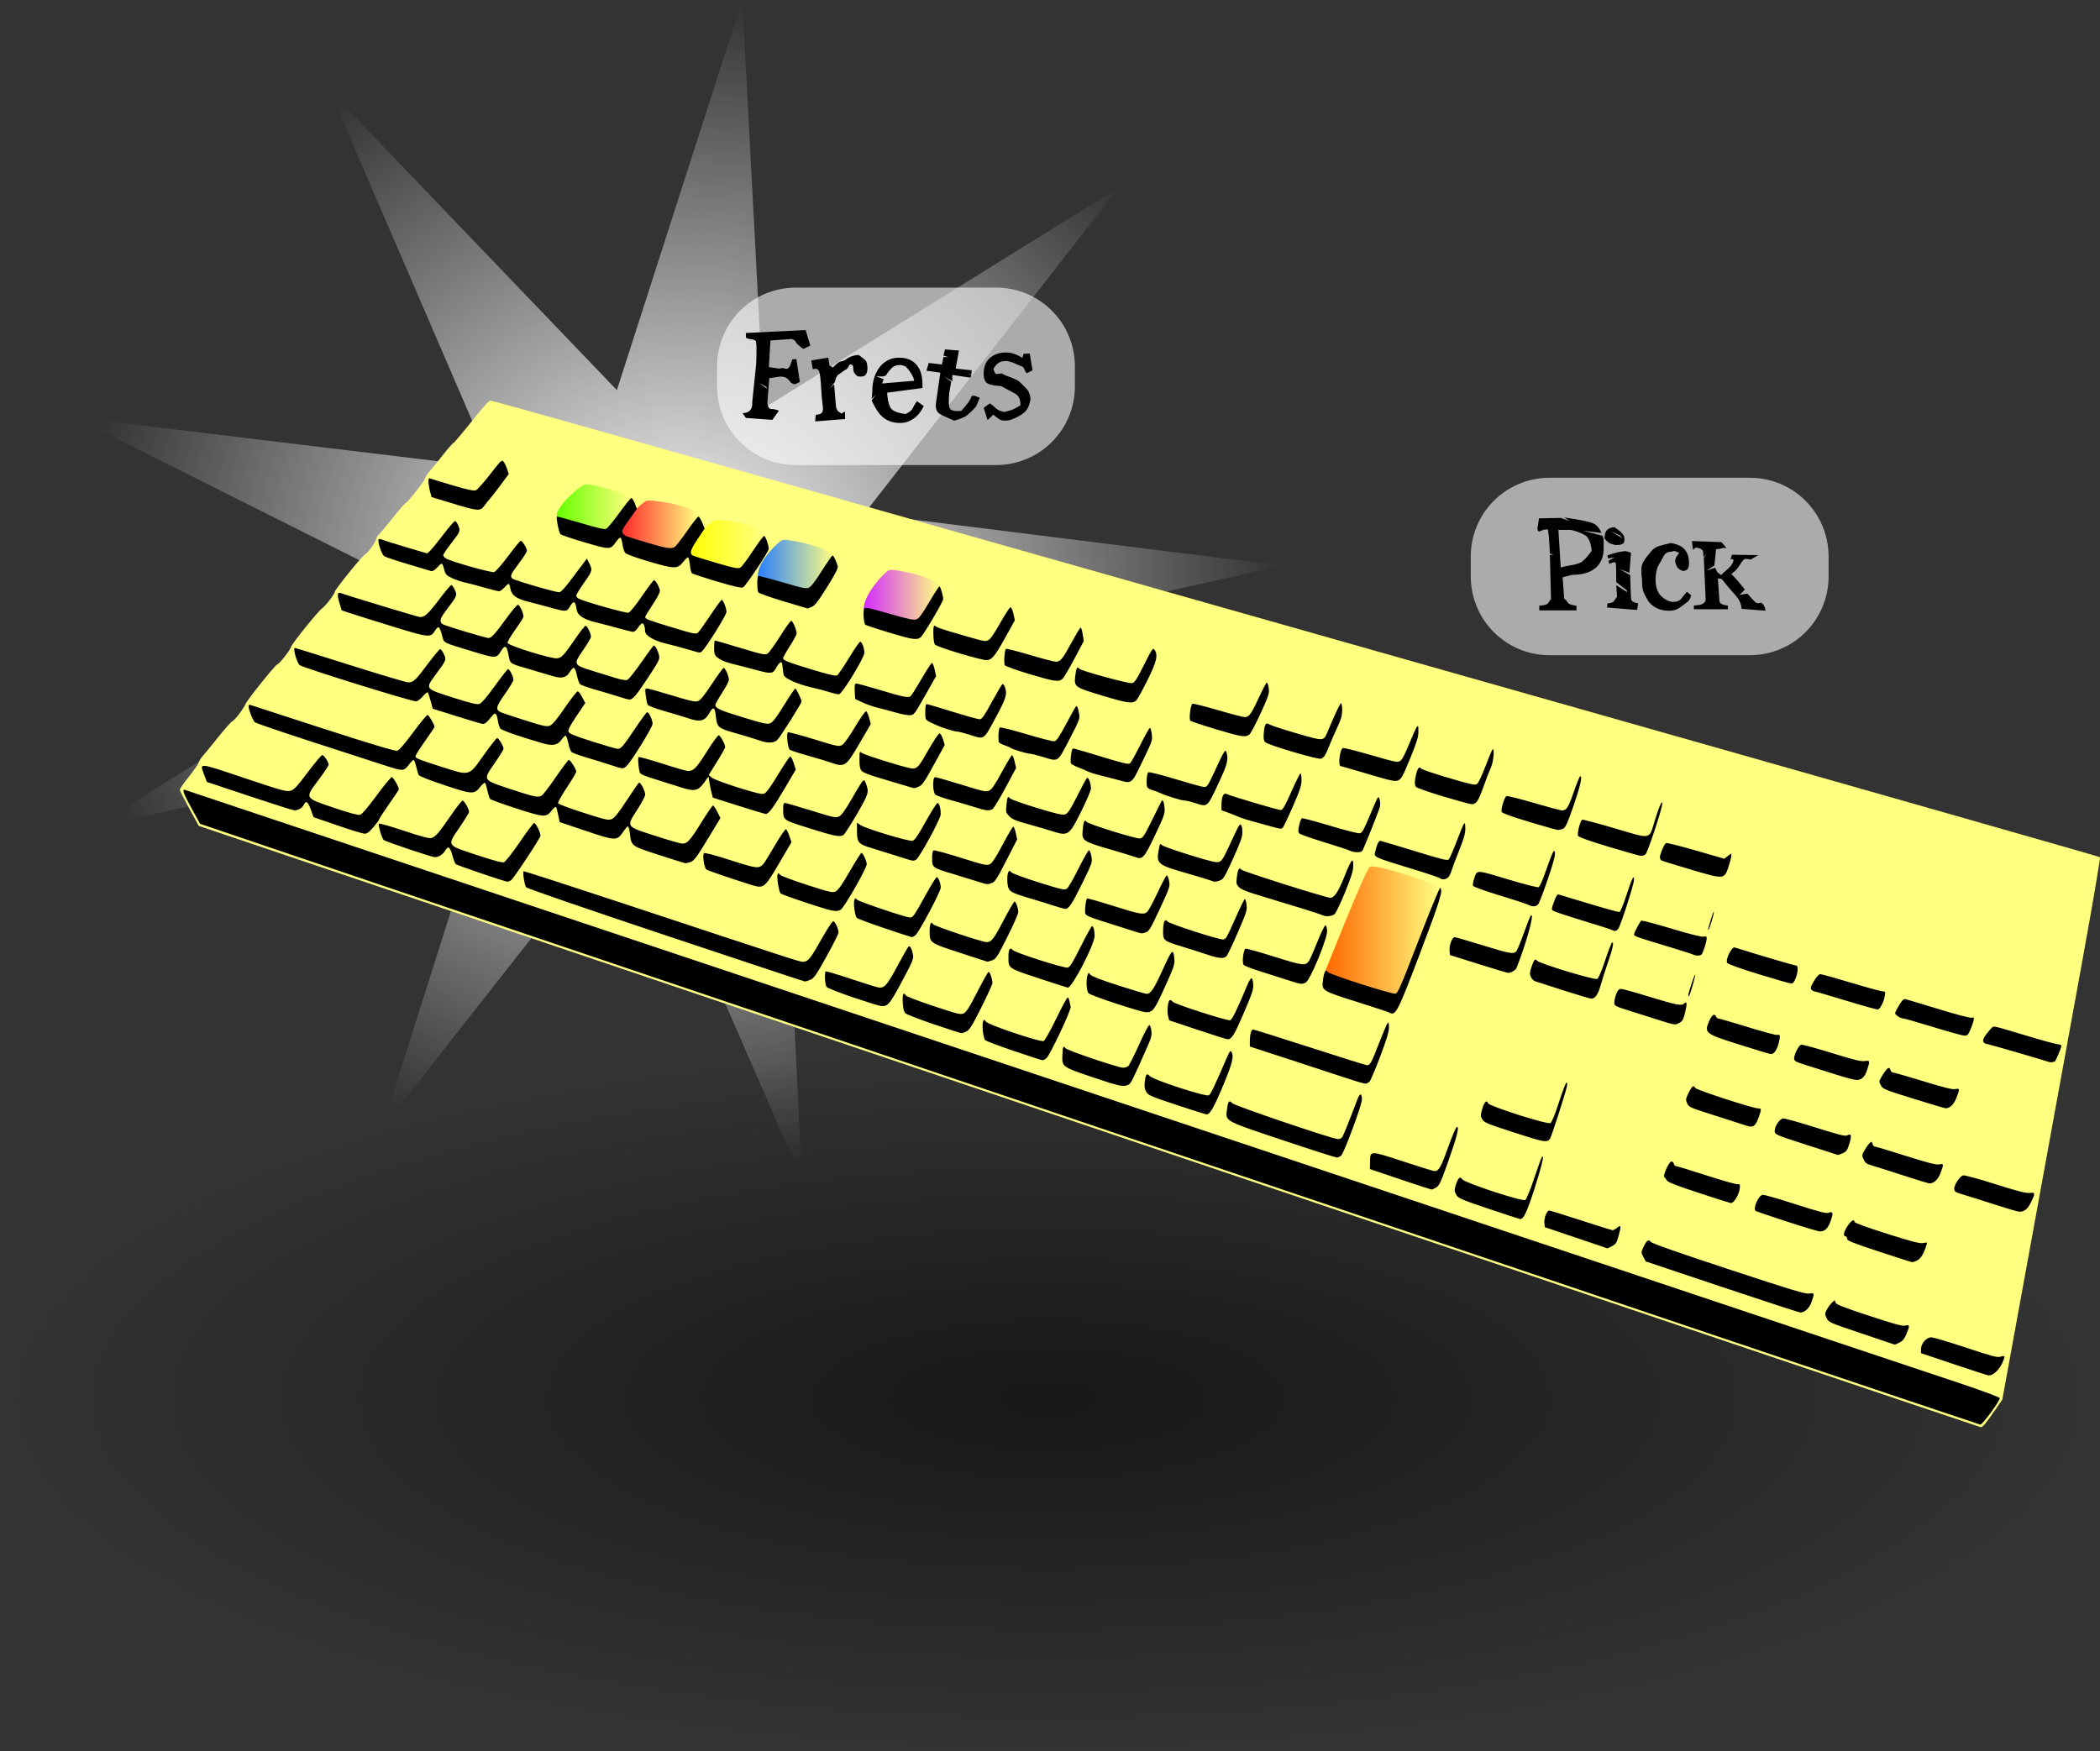 <?xml version="1.0" encoding="UTF-8" standalone="no"?>
<!-- Created with Inkscape (http://www.inkscape.org/) -->

<svg
   width="508.551"
   height="424.128"
   id="svg3784"
   sodipodi:version="0.32"
   inkscape:version="1.4 (e7c3feb100, 2024-10-09)"
   sodipodi:docname="keyboard.svg"
   version="1.1"
   xmlns:inkscape="http://www.inkscape.org/namespaces/inkscape"
   xmlns:sodipodi="http://sodipodi.sourceforge.net/DTD/sodipodi-0.dtd"
   xmlns:xlink="http://www.w3.org/1999/xlink"
   xmlns="http://www.w3.org/2000/svg"
   xmlns:svg="http://www.w3.org/2000/svg"
   xmlns:rdf="http://www.w3.org/1999/02/22-rdf-syntax-ns#"
   xmlns:cc="http://creativecommons.org/ns#"
   xmlns:dc="http://purl.org/dc/elements/1.1/">
  <rect width="100%" height="100%" fill="#333333" stroke="none"/>
  <defs
     id="defs3786">
    <linearGradient
       inkscape:collect="always"
       id="linearGradient3160">
      <stop
         style="stop-color:#66ff00;stop-opacity:1;"
         offset="0"
         id="stop3162" />
      <stop
         style="stop-color:#66ff00;stop-opacity:0;"
         offset="1"
         id="stop3164" />
    </linearGradient>
    <linearGradient
       inkscape:collect="always"
       id="linearGradient3152">
      <stop
         style="stop-color:#ff2a2a;stop-opacity:1;"
         offset="0"
         id="stop3154" />
      <stop
         style="stop-color:#ff2a2a;stop-opacity:0;"
         offset="1"
         id="stop3156" />
    </linearGradient>
    <linearGradient
       inkscape:collect="always"
       id="linearGradient3144">
      <stop
         style="stop-color:#ffff00;stop-opacity:1;"
         offset="0"
         id="stop3146" />
      <stop
         style="stop-color:#ffff00;stop-opacity:0;"
         offset="1"
         id="stop3148" />
    </linearGradient>
    <linearGradient
       inkscape:collect="always"
       id="linearGradient3136">
      <stop
         style="stop-color:#2a7fff;stop-opacity:1;"
         offset="0"
         id="stop3138" />
      <stop
         style="stop-color:#2a7fff;stop-opacity:0;"
         offset="1"
         id="stop3140" />
    </linearGradient>
    <linearGradient
       inkscape:collect="always"
       id="linearGradient3128">
      <stop
         style="stop-color:#d42aff;stop-opacity:1;"
         offset="0"
         id="stop3130" />
      <stop
         style="stop-color:#d42aff;stop-opacity:0;"
         offset="1"
         id="stop3132" />
    </linearGradient>
    <linearGradient
       inkscape:collect="always"
       id="linearGradient3120">
      <stop
         style="stop-color:#ff6600;stop-opacity:1;"
         offset="0"
         id="stop3122" />
      <stop
         style="stop-color:#ff6600;stop-opacity:0;"
         offset="1"
         id="stop3124" />
    </linearGradient>
    <linearGradient
       id="linearGradient3112">
      <stop
         style="stop-color:#000000;stop-opacity:0.544;"
         offset="0"
         id="stop3114" />
      <stop
         style="stop-color:#000000;stop-opacity:0;"
         offset="1"
         id="stop3116" />
    </linearGradient>
    <linearGradient
       inkscape:collect="always"
       id="linearGradient3094">
      <stop
         style="stop-color:#ffffff;stop-opacity:1;"
         offset="0"
         id="stop3096" />
      <stop
         style="stop-color:#ffffff;stop-opacity:0;"
         offset="1"
         id="stop3098" />
    </linearGradient>
    <radialGradient
       inkscape:collect="always"
       xlink:href="#linearGradient3094"
       id="radialGradient3100"
       cx="-108.666"
       cy="-53.164"
       fx="-108.666"
       fy="-53.164"
       r="146.34"
       gradientTransform="matrix(1,0,0,0.976,0,-1.27)"
       gradientUnits="userSpaceOnUse" />
    <radialGradient
       inkscape:collect="always"
       xlink:href="#linearGradient3112"
       id="radialGradient3118"
       cx="-154.204"
       cy="122.361"
       fx="-154.204"
       fy="122.361"
       r="253.823"
       gradientTransform="matrix(1,0,0,0.336,135.099,101.715)"
       gradientUnits="userSpaceOnUse" />
    <linearGradient
       inkscape:collect="always"
       xlink:href="#linearGradient3120"
       id="linearGradient3126"
       x1="47.893"
       y1="29.964"
       x2="75.941"
       y2="29.964"
       gradientUnits="userSpaceOnUse" />
    <linearGradient
       inkscape:collect="always"
       xlink:href="#linearGradient3128"
       id="linearGradient3134"
       x1="-63.737"
       y1="-50.366"
       x2="-45.319"
       y2="-50.366"
       gradientUnits="userSpaceOnUse" />
    <linearGradient
       inkscape:collect="always"
       xlink:href="#linearGradient3136"
       id="linearGradient3142"
       x1="-89.384"
       y1="-57.647"
       x2="-70.965"
       y2="-57.647"
       gradientUnits="userSpaceOnUse" />
    <linearGradient
       inkscape:collect="always"
       xlink:href="#linearGradient3144"
       id="linearGradient3150"
       x1="-106.222"
       y1="-62.608"
       x2="-87.805"
       y2="-62.608"
       gradientUnits="userSpaceOnUse" />
    <linearGradient
       inkscape:collect="always"
       xlink:href="#linearGradient3152"
       id="linearGradient3158"
       x1="-122.311"
       y1="-67.473"
       x2="-103.746"
       y2="-67.473"
       gradientUnits="userSpaceOnUse" />
    <linearGradient
       inkscape:collect="always"
       xlink:href="#linearGradient3160"
       id="linearGradient3166"
       x1="-138.106"
       y1="-71.628"
       x2="-120.031"
       y2="-71.628"
       gradientUnits="userSpaceOnUse" />
  </defs>
  <sodipodi:namedview
     id="base"
     pagecolor="#ffffff"
     bordercolor="#666666"
     borderopacity="1.0"
     gridtolerance="10000"
     guidetolerance="10"
     objecttolerance="10"
     inkscape:pageopacity="0.0"
     inkscape:pageshadow="2"
     inkscape:zoom="1.0363281"
     inkscape:cx="381.63589"
     inkscape:cy="272.59707"
     inkscape:document-units="px"
     inkscape:current-layer="layer1"
     inkscape:window-width="1327"
     inkscape:window-height="884"
     inkscape:window-x="65"
     inkscape:window-y="121"
     showguides="true"
     inkscape:guide-bbox="true"
     inkscape:showpageshadow="2"
     inkscape:pagecheckerboard="0"
     inkscape:deskcolor="#d1d1d1"
     inkscape:window-maximized="0" />
  <g
     inkscape:label="Layer 1"
     inkscape:groupmode="layer"
     id="layer1"
     transform="translate(272.928,196.008)">
    <path
       style="fill:url(#radialGradient3100);fill-opacity:1;stroke:none;stroke-width:10;stroke-miterlimit:4;stroke-opacity:0.118"
       d="m -118.487,-1.52 -61.884,78.709 29.989,-94.614 -99.608,21.701 85.709,-53.757 -90.724,-45.461 101.324,12.253 -39.389,-91.352 69.529,72.53 30.376,-94.498 5.2,98.869 85.928,-53.427 L -63.599,-71.619 37.674,-58.977 -61.844,-36.893 7.388,35.904 -83.521,-9.208 -78.725,89.68 Z"
       id="path2892" />
    <path
       style="color:#000000;display:inline;overflow:visible;visibility:visible;fill:url(#radialGradient3118);fill-opacity:1;fill-rule:nonzero;stroke:none;stroke-width:10;stroke-linecap:butt;stroke-linejoin:miter;stroke-miterlimit:4;stroke-dashoffset:0;stroke-opacity:0.118;marker:none;marker-start:none;marker-mid:none;marker-end:none"
       d="M -272.928,57.541 H 234.718 V 228.12 h -507.646 z"
       id="rect3110" />
    <path
       id="path1955"
       d="M -5.453,78.117 C -121.989,38.765 -219.015,5.996 -221.065,5.297 l -3.728,-1.27 -2.289,-4.175 c -1.259,-2.296 -2.299,-4.348 -2.311,-4.56 -0.012,-0.212 0.968,-1.621 2.177,-3.131 1.21,-1.511 2.298,-3.082 2.419,-3.492 0.121,-0.41 0.588,-1.148 1.038,-1.64 0.45,-0.492 2.123,-2.533 3.716,-4.534 1.593,-2.002 3.122,-3.719 3.398,-3.815 0.533,-0.187 2.682,-2.999 3.192,-4.177 0.464,-1.071 7.082,-9.344 7.629,-9.536 0.589,-0.206 3.103,-3.401 3.391,-4.309 0.27,-0.85 6.576,-8.676 7.467,-9.266 0.811,-0.537 3.127,-3.56 3.127,-4.081 0,-0.482 6.467,-8.503 7.169,-8.892 0.769,-0.425 2.606,-2.912 2.84,-3.843 0.109,-0.433 0.357,-0.886 0.552,-1.007 0.195,-0.121 1.663,-1.87 3.262,-3.888 1.599,-2.017 3.082,-3.735 3.297,-3.818 0.581,-0.223 4.541,-5.263 4.795,-6.103 0.121,-0.399 0.587,-1.128 1.036,-1.62 0.449,-0.492 1.852,-2.211 3.117,-3.819 1.266,-1.608 2.476,-2.991 2.69,-3.073 0.214,-0.082 2.185,-2.417 4.38,-5.188 2.577,-3.253 4.191,-5.044 4.554,-5.053 0.309,-0.008 31.51,8.768 69.336,19.502 37.825,10.734 125.338,35.567 194.472,55.186 69.134,19.618 125.815,35.785 125.956,35.927 0.144,0.144 -1.852,11.836 -4.541,26.601 -2.639,14.489 -8.017,43.988 -11.949,65.552 l -7.151,39.208 -1.845,2.691 c -2.111,3.078 -2.921,4.041 -3.377,4.014 -0.176,-0.011 -95.669,-32.217 -212.205,-71.57 z"
       style="fill:#ffff80;fill-opacity:1;stroke:none;stroke-width:10;stroke-miterlimit:4;stroke-dasharray:none;stroke-opacity:1" />
    <path
       style="fill:url(#linearGradient3166);fill-opacity:1;stroke:none;stroke-width:10;stroke-miterlimit:4;stroke-opacity:1"
       d="m -131.063,-78.699 c 1.545,-0.157 10.829,2.379 11.025,3.359 0.234,1.169 -5.775,10.789 -5.775,10.789 0,0 -11.13,-4.299 -12.185,-6.178 -1.025,-1.825 5.459,-7.821 6.935,-7.971 z"
       id="rect2872"
       sodipodi:nodetypes="czczz" />
    <path
       style="fill:url(#linearGradient3126);fill-opacity:1;stroke:none;stroke-width:10;stroke-miterlimit:4;stroke-opacity:1"
       d="m 58.78,13.978 c 1.132,-0.951 16.619,4.324 17.147,5.1 0.466,0.684 -10.748,26.988 -10.748,26.988 L 47.893,39.574 c 0,0 9.672,-24.575 10.887,-25.597 z"
       id="rect2869"
       sodipodi:nodetypes="czccz" />
    <path
       style="fill:url(#linearGradient3158);fill-opacity:1;stroke:none;stroke-width:10;stroke-miterlimit:4;stroke-opacity:1"
       d="m -116.476,-74.679 c 0.806,-0.499 12.846,1.266 12.729,3.777 -0.119,2.547 -6.018,10.719 -6.018,10.719 0,0 -12.208,-3.375 -12.532,-6.656 -0.321,-3.25 5.032,-7.351 5.822,-7.84 z"
       id="path2877"
       sodipodi:nodetypes="czczz" />
    <path
       style="fill:url(#linearGradient3150);fill-opacity:1;stroke:none;stroke-width:10;stroke-miterlimit:4;stroke-opacity:1"
       d="m -99.944,-69.93 c 0.806,-0.499 12.207,0.921 12.139,3.875 -0.068,2.855 -5.871,10.867 -5.871,10.867 0,0 -12.208,-3.375 -12.532,-6.656 -0.321,-3.25 5.475,-7.597 6.264,-8.086 z"
       id="path2879"
       sodipodi:nodetypes="czczz" />
    <path
       style="fill:url(#linearGradient3142);fill-opacity:1;stroke:none;stroke-width:10;stroke-miterlimit:4;stroke-opacity:1"
       d="m -83.302,-65.226 c 1.199,-0.303 12.453,1.954 12.336,4.465 -0.119,2.547 -6.018,10.719 -6.018,10.719 0,0 -12.061,-3.129 -12.385,-6.41 -0.321,-3.25 4.915,-8.484 6.068,-8.775 z"
       id="path2881"
       sodipodi:nodetypes="czczz" />
    <path
       style="fill:url(#linearGradient3134);fill-opacity:1;stroke:none;stroke-width:10;stroke-miterlimit:4;stroke-opacity:1"
       d="m -57.508,-57.944 c 1.199,-0.303 12.305,1.856 12.188,4.367 -0.119,2.547 -5.871,10.818 -5.871,10.818 0,0 -12.208,-2.391 -12.532,-5.672 -0.321,-3.25 5.062,-9.221 6.215,-9.512 z"
       id="path2883"
       sodipodi:nodetypes="czczz" />
    <path
       style="fill:#000000;stroke:none;stroke-width:10;stroke-miterlimit:4;stroke-dasharray:none;stroke-opacity:1"
       d="m -151.3,-84.398 c -0.356,-0.022 -0.944,0.707 -2.936,3.28 -1.54,1.99 -3.101,3.738 -3.467,3.877 -0.482,0.183 -2.014,-0.144 -5.545,-1.184 -2.686,-0.79 -5.118,-1.541 -5.405,-1.659 -0.438,-0.179 -0.523,-0.048 -0.503,0.792 0.013,0.551 0.181,1.603 0.373,2.339 l 0.354,1.342 5.07,1.538 c 6.343,1.924 6.718,1.941 7.791,0.475 0.45,-0.615 1.073,-1.387 1.379,-1.715 0.306,-0.328 1.431,-1.788 2.507,-3.243 l 1.957,-2.637 -0.391,-1.202 c -0.218,-0.66 -0.604,-1.458 -0.857,-1.771 -0.109,-0.135 -0.207,-0.226 -0.326,-0.233 z m 31.229,9.03 c -0.188,0.061 -1.503,1.705 -2.917,3.653 -1.414,1.949 -2.83,3.66 -3.15,3.802 -0.414,0.185 -2.201,-0.225 -6.188,-1.417 -3.084,-0.921 -5.663,-1.616 -5.731,-1.547 -0.248,0.248 0.486,3.903 0.857,4.268 0.209,0.205 2.859,1.094 5.89,1.985 6.142,1.806 6.196,1.806 7.549,-0.13 0.455,-0.651 0.953,-1.103 1.109,-1.006 0.156,0.096 0.366,0.845 0.475,1.668 0.109,0.823 0.416,1.74 0.68,2.032 0.278,0.307 2.739,1.193 5.825,2.097 6.213,1.82 6.806,1.818 8.238,0.009 0.516,-0.651 1.039,-1.122 1.165,-1.044 0.126,0.078 0.314,0.906 0.41,1.836 0.096,0.93 0.304,1.823 0.466,1.985 0.162,0.162 2.881,1.063 6.048,2.004 4.265,1.267 5.918,1.639 6.365,1.435 0.629,-0.287 6.216,-8.67 6.216,-9.329 0,-0.875 -0.802,-3.137 -1.109,-3.131 -0.184,0.003 -1.405,1.631 -2.712,3.616 -1.307,1.985 -2.655,3.79 -3.001,4.017 -0.559,0.366 -1.235,0.242 -5.983,-1.128 -2.94,-0.848 -5.508,-1.67 -5.713,-1.827 -0.678,-0.518 -0.394,-1.38 1.305,-3.933 l 1.687,-2.526 -0.578,-1.407 c -0.317,-0.772 -0.718,-1.445 -0.885,-1.5 -0.167,-0.056 -1.418,1.514 -2.786,3.495 -1.369,1.98 -2.729,3.731 -3.019,3.886 -0.901,0.482 -1.958,0.326 -6.179,-0.923 -6.027,-1.784 -6.002,-1.772 -6.356,-2.432 -0.341,-0.637 -0.329,-0.658 2.507,-4.632 l 0.895,-1.258 -0.522,-1.361 c -0.287,-0.751 -0.669,-1.319 -0.857,-1.258 z m -42.664,5.573 c -0.191,0 -1.452,1.455 -2.805,3.234 -1.353,1.779 -2.784,3.544 -3.187,3.923 l -0.736,0.69 -5.303,-1.575 c -2.915,-0.868 -5.529,-1.694 -5.806,-1.836 -0.299,-0.153 -0.574,-0.144 -0.68,0.028 -0.274,0.443 0.7,3.461 1.277,3.961 0.424,0.368 2.709,1.105 11.463,3.69 0.341,0.101 0.868,-0.221 1.528,-0.941 1.098,-1.198 1.166,-1.178 1.659,0.662 0.294,1.098 0.521,1.345 1.892,1.994 0.858,0.406 2.304,0.889 3.206,1.081 0.902,0.192 2.995,0.742 4.66,1.221 1.665,0.479 3.243,0.867 3.504,0.867 0.261,0 0.838,-0.403 1.277,-0.895 0.438,-0.492 0.899,-0.895 1.034,-0.895 0.135,0 0.34,0.552 0.447,1.221 0.247,1.545 1.508,2.437 4.436,3.141 1.148,0.276 3.447,0.883 5.107,1.351 3.87,1.091 4.084,1.079 4.837,-0.196 0.947,-1.604 1.298,-1.433 1.668,0.801 0.23,1.388 1.741,2.331 4.939,3.085 1.23,0.29 3.596,0.91 5.256,1.379 1.66,0.469 3.229,0.848 3.495,0.848 0.265,0 0.785,-0.462 1.156,-1.034 0.371,-0.572 0.83,-1.042 1.016,-1.044 0.366,-0.004 0.692,0.933 0.699,2.004 0.006,0.965 2.243,2.263 5.023,2.908 1.256,0.291 3.567,0.905 5.126,1.361 3.455,1.009 3.075,0.949 3.607,0.503 0.975,-0.817 5.936,-8.768 5.936,-9.515 0,-0.916 -0.795,-2.936 -1.156,-2.936 -0.139,0 -1.361,1.67 -2.712,3.709 -1.35,2.039 -2.701,3.931 -3.001,4.203 -0.512,0.463 -0.896,0.382 -6.16,-1.212 -5.947,-1.8 -6.654,-2.068 -6.654,-2.544 0,-0.165 0.805,-1.5 1.789,-2.964 0.984,-1.464 1.781,-2.961 1.78,-3.336 -10e-4,-0.749 -1.024,-2.628 -1.435,-2.628 -0.142,0 -1.451,1.744 -2.908,3.868 -1.648,2.404 -2.892,3.917 -3.29,4.017 -0.61,0.153 -10.733,-2.712 -12.022,-3.402 -0.339,-0.181 -0.615,-0.514 -0.615,-0.746 0,-0.231 0.869,-1.658 1.938,-3.169 2.048,-2.893 2.074,-2.988 1.109,-4.883 l -0.457,-0.895 -0.699,0.895 c -0.385,0.49 -1.738,2.294 -3.01,4.017 -1.482,2.007 -2.54,3.167 -2.945,3.224 -0.691,0.099 -10.766,-2.825 -11.37,-3.299 -0.654,-0.514 -0.416,-1.082 1.566,-3.709 1.066,-1.413 1.93,-2.785 1.929,-3.047 -0.001,-0.626 -1.099,-2.414 -1.482,-2.414 -0.164,0 -1.537,1.672 -3.057,3.709 -1.66,2.226 -3.028,3.77 -3.43,3.877 -0.717,0.19 -10.469,-2.575 -11.631,-3.299 -0.369,-0.23 -0.672,-0.582 -0.671,-0.783 9e-4,-0.201 0.791,-1.398 1.761,-2.656 2.405,-3.117 2.432,-3.176 1.901,-4.501 -0.246,-0.615 -0.61,-1.118 -0.801,-1.118 z m 91.423,8.359 c -0.153,0 -1.329,1.681 -2.619,3.728 -1.609,2.554 -2.597,3.825 -3.15,4.054 -0.687,0.284 -1.623,0.086 -6.393,-1.323 -3.075,-0.908 -5.701,-1.582 -5.834,-1.5 -0.322,0.199 -0.299,3.436 0.028,3.951 0.142,0.224 2.853,1.188 6.03,2.143 3.177,0.955 5.816,1.742 5.862,1.752 0.046,0.01 0.522,-0.16 1.053,-0.382 0.768,-0.321 1.527,-1.313 3.718,-4.827 2.032,-3.259 2.702,-4.576 2.563,-5.032 -0.423,-1.391 -0.996,-2.563 -1.258,-2.563 z m -92.317,7.148 c -0.181,0 -1.544,1.609 -3.019,3.569 -2.547,3.384 -3.415,4.184 -4.539,4.184 -0.415,0 -17.685,-5.229 -19.235,-5.825 -0.802,-0.308 -0.893,0.433 -0.298,2.404 l 0.531,1.78 1.929,0.652 c 1.062,0.355 5.645,1.793 10.186,3.197 9.091,2.81 9.445,2.845 10.503,1.053 0.293,-0.496 0.685,-0.855 0.876,-0.792 0.191,0.063 0.554,0.913 0.801,1.883 0.518,2.032 -0.177,1.667 7.968,4.138 5.038,1.528 5.222,1.524 6.337,-0.28 0.957,-1.549 1.373,-1.34 1.799,0.913 0.428,2.271 0.111,2.052 5.219,3.541 1.968,0.574 4.384,1.291 5.368,1.594 2.318,0.713 3.435,0.453 4.296,-1.006 0.346,-0.586 0.789,-1.017 0.988,-0.951 0.199,0.066 0.519,0.899 0.708,1.845 0.19,0.946 0.53,1.891 0.755,2.106 0.225,0.215 1.886,0.814 3.69,1.323 1.804,0.509 4.287,1.248 5.517,1.65 1.23,0.401 2.452,0.738 2.721,0.746 0.834,0.023 1.611,-0.889 4.566,-5.359 2.486,-3.759 2.83,-4.441 2.665,-5.219 -0.258,-1.215 -0.989,-2.593 -1.314,-2.479 -0.146,0.051 -1.512,1.892 -3.038,4.091 -1.526,2.2 -3.049,4.102 -3.383,4.222 -0.368,0.132 -1.485,-0.057 -2.833,-0.475 -1.224,-0.38 -3.796,-1.176 -5.722,-1.771 -4.513,-1.394 -4.556,-1.503 -2.041,-5.107 0.999,-1.432 1.817,-2.846 1.817,-3.141 0,-0.763 -0.946,-2.648 -1.323,-2.637 -0.175,0.005 -1.256,1.38 -2.404,3.047 -2.864,4.158 -3.321,4.659 -4.417,4.846 -1.29,0.22 -11.942,-3.078 -12.069,-3.737 -0.048,-0.251 0.78,-1.662 1.836,-3.131 1.056,-1.469 1.96,-2.876 2.013,-3.122 0.146,-0.684 -0.882,-2.982 -1.333,-2.982 -0.219,0 -1.392,1.372 -2.609,3.047 -2.958,4.071 -3.802,5.004 -4.52,5.004 -0.636,0 -10.163,-2.858 -10.997,-3.299 -0.955,-0.505 -0.815,-1.336 0.55,-3.141 2.927,-3.87 2.918,-3.845 2.311,-5.191 -0.295,-0.653 -0.677,-1.193 -0.857,-1.193 z m 118.206,0.308 c -0.129,0 -1.251,1.732 -2.498,3.849 -1.725,2.929 -2.46,3.92 -3.085,4.138 -0.663,0.231 -1.927,-0.031 -6.579,-1.37 -4.875,-1.404 -5.81,-1.596 -6.058,-1.23 -0.328,0.483 -0.131,3.513 0.252,3.895 0.135,0.135 2.661,0.972 5.61,1.864 5.882,1.779 6.926,1.933 7.838,1.156 0.73,-0.623 5.424,-8.598 5.424,-9.217 0,-0.804 -0.669,-3.085 -0.904,-3.085 z m 17.203,5.06 c -0.193,6.6e-5 -1.315,1.727 -2.498,3.83 -1.456,2.588 -2.398,3.933 -2.908,4.166 -0.793,0.361 -0.656,0.39 -9.105,-2.078 -1.722,-0.503 -3.264,-1.03 -3.42,-1.174 -0.156,-0.144 -0.391,-0.27 -0.522,-0.27 -0.393,0 -0.269,4.018 0.14,4.548 0.208,0.27 2.809,1.209 5.89,2.125 3.034,0.903 5.944,1.648 6.468,1.659 1.394,0.029 2.107,-0.799 4.706,-5.489 l 2.311,-4.166 -0.354,-1.575 c -0.194,-0.865 -0.515,-1.575 -0.708,-1.575 z m -53.102,3.28 c -0.183,4.15e-4 -1.393,1.691 -2.693,3.756 -1.3,2.065 -2.653,3.95 -3.01,4.184 -0.588,0.385 -1.224,0.255 -6.617,-1.37 -3.277,-0.987 -6.042,-1.799 -6.151,-1.799 -0.109,0 -0.196,0.784 -0.196,1.743 0,1.857 0.161,2.117 1.938,3.075 0.492,0.265 1.901,0.715 3.131,1.006 1.23,0.291 3.625,0.915 5.321,1.379 3.394,0.929 3.886,0.863 4.641,-0.596 0.237,-0.458 0.638,-0.997 0.885,-1.202 0.382,-0.317 0.468,-0.227 0.606,0.615 0.089,0.545 0.199,1.39 0.242,1.883 0.068,0.777 0.339,1.025 2.022,1.864 1.066,0.531 3.146,1.232 4.622,1.556 1.476,0.325 3.489,0.853 4.473,1.174 0.984,0.321 2.049,0.56 2.367,0.531 0.759,-0.069 6.132,-8.863 6.132,-10.037 0,-1.123 -0.592,-2.693 -1.006,-2.684 -0.189,0.004 -1.409,1.769 -2.721,3.923 -1.312,2.155 -2.602,4.052 -2.861,4.212 -0.34,0.209 -1.927,-0.147 -5.666,-1.277 -6.309,-1.905 -7.428,-2.338 -7.428,-2.861 0,-0.223 0.738,-1.547 1.64,-2.945 0.902,-1.398 1.64,-2.774 1.64,-3.057 0,-0.842 -0.955,-3.076 -1.314,-3.075 z m 70.1,1.64 c -0.135,0 -1.114,1.61 -2.181,3.579 -2.239,4.131 -2.733,4.728 -3.886,4.688 -0.462,-0.016 -3.321,-0.768 -6.356,-1.668 -3.034,-0.9 -5.601,-1.547 -5.703,-1.435 -0.32,0.352 -0.522,3.522 -0.252,3.961 0.142,0.23 2.779,1.177 5.862,2.106 6.129,1.848 7.18,2.002 8.08,1.221 0.331,-0.287 1.63,-2.468 2.889,-4.846 l 2.293,-4.324 -0.252,-1.64 c -0.137,-0.902 -0.358,-1.64 -0.494,-1.64 z m -190.282,4.921 c -0.551,0 0.439,3.581 1.156,4.175 0.784,0.65 27.614,8.987 28.284,8.788 0.356,-0.106 1.076,-0.688 1.594,-1.286 0.518,-0.599 1.023,-1.007 1.128,-0.904 0.105,0.103 0.419,1.04 0.699,2.078 l 0.513,1.892 5.517,1.724 c 3.034,0.951 5.861,1.805 6.281,1.901 0.777,0.177 1.142,-0.098 2.647,-1.966 0.725,-0.9 1.054,-0.567 1.342,1.351 0.103,0.689 0.36,1.485 0.568,1.771 0.333,0.455 4.718,1.982 10.391,3.616 2.302,0.663 3.547,0.41 4.455,-0.923 0.387,-0.569 0.837,-0.993 0.997,-0.941 0.16,0.052 0.444,0.871 0.634,1.817 0.19,0.946 0.53,1.898 0.755,2.115 0.225,0.218 1.819,0.811 3.541,1.314 1.722,0.503 4.339,1.311 5.815,1.799 3.167,1.045 3.104,1.041 3.895,0.382 1.083,-0.902 6.393,-9.455 6.393,-10.298 0,-0.998 -0.919,-2.935 -1.333,-2.814 -0.173,0.05 -1.448,1.789 -2.842,3.868 -2.946,4.391 -3.468,4.995 -4.268,4.995 -0.325,0 -3.103,-0.804 -6.179,-1.789 -4.581,-1.467 -5.618,-1.9 -5.75,-2.404 -0.114,-0.435 0.458,-1.543 1.957,-3.765 l 2.125,-3.141 -0.727,-1.37 c -0.401,-0.749 -0.89,-1.403 -1.081,-1.463 -0.191,-0.06 -1.588,1.7 -3.103,3.914 -1.925,2.812 -3.018,4.128 -3.625,4.38 -0.774,0.32 -1.42,0.194 -5.843,-1.202 -2.736,-0.863 -5.39,-1.748 -5.899,-1.957 -1.559,-0.641 -1.444,-1.288 0.811,-4.483 1.128,-1.598 2.06,-3.148 2.06,-3.448 0,-0.814 -0.971,-2.677 -1.333,-2.563 -0.173,0.055 -1.609,1.897 -3.197,4.101 -1.826,2.535 -3.17,4.11 -3.653,4.287 -0.61,0.224 -1.882,-0.068 -6.319,-1.472 -6.953,-2.202 -6.882,-2.116 -4.408,-5.498 2.776,-3.796 2.71,-3.628 2.069,-5.051 -0.303,-0.673 -0.7,-1.23 -0.885,-1.23 -0.185,0 -1.59,1.682 -3.122,3.737 -2.91,3.903 -3.363,4.315 -4.669,4.315 -0.437,0 -6.731,-1.879 -13.998,-4.175 -7.266,-2.296 -13.294,-4.175 -13.392,-4.175 z m 207.877,0.252 c -0.311,0.049 -0.799,0.951 -2.255,3.858 -1.75,3.494 -2.249,4.266 -2.889,4.427 -0.796,0.2 -12.522,-3.011 -12.833,-3.513 -0.376,-0.609 -0.689,-0.125 -0.876,1.37 -0.389,3.116 -0.47,3.051 6.449,5.154 6.029,1.833 7.293,2.021 8.257,1.221 0.236,-0.196 1.423,-2.346 2.637,-4.771 2.323,-4.638 2.711,-6.288 1.789,-7.549 -0.095,-0.13 -0.176,-0.212 -0.28,-0.196 z m -53.642,3.402 c -0.17,0.057 -1.326,1.844 -2.563,3.97 -1.237,2.126 -2.394,3.961 -2.572,4.082 -0.635,0.43 -1.763,0.202 -7.139,-1.417 -2.996,-0.902 -5.681,-1.64 -5.964,-1.64 -0.443,0 -0.505,0.267 -0.429,1.864 l 0.093,1.855 1.705,0.82 c 0.939,0.449 2.616,1.037 3.728,1.305 1.111,0.268 3.096,0.792 4.408,1.174 1.312,0.382 2.845,0.673 3.411,0.643 1.005,-0.053 1.097,-0.165 3.7,-4.771 l 2.665,-4.716 -0.373,-1.64 c -0.201,-0.899 -0.501,-1.585 -0.671,-1.528 z m -50.436,1.202 c -0.178,0.059 -1.47,1.837 -2.87,3.951 -1.891,2.855 -2.758,3.915 -3.374,4.11 -0.656,0.208 -1.974,-0.088 -6.281,-1.407 -2.996,-0.917 -5.694,-1.668 -5.992,-1.668 -0.487,0 -0.518,0.177 -0.326,1.715 0.117,0.943 0.326,1.937 0.466,2.199 0.155,0.291 1.792,0.91 4.194,1.594 2.165,0.616 4.67,1.376 5.573,1.687 2.907,1 4.067,0.72 5.163,-1.23 0.944,-1.679 1.339,-1.514 1.566,0.652 0.294,2.816 0.475,2.976 4.949,4.25 2.152,0.613 4.615,1.355 5.47,1.659 2.177,0.774 3.585,0.751 4.483,-0.075 0.668,-0.614 5.871,-8.863 5.871,-9.31 0,-0.462 -1.296,-3.141 -1.519,-3.141 -0.135,0 -1.359,1.815 -2.721,4.026 -1.802,2.925 -2.703,4.115 -3.318,4.371 -0.742,0.309 -1.538,0.139 -6.561,-1.389 -5.613,-1.706 -6.757,-2.222 -6.757,-3.029 0,-0.222 0.738,-1.547 1.64,-2.945 0.902,-1.398 1.64,-2.803 1.64,-3.122 0,-0.918 -0.939,-3.017 -1.295,-2.898 z m 131.542,3.569 c -0.158,0.053 -1.027,1.7 -1.929,3.662 -1.797,3.911 -2.359,4.69 -3.411,4.688 -0.385,-9e-4 -3.306,-0.765 -6.486,-1.696 -3.18,-0.931 -5.945,-1.626 -6.151,-1.547 -0.469,0.18 -0.919,3.713 -0.522,4.11 0.157,0.157 2.894,1.071 6.076,2.032 6.307,1.904 7.351,2.063 8.248,1.277 0.328,-0.287 1.554,-2.606 2.721,-5.163 1.959,-4.291 2.106,-4.765 1.929,-6.058 -0.106,-0.771 -0.318,-1.357 -0.475,-1.305 z m -63.959,0.345 c -0.022,4.84e-4 -0.046,0.007 -0.065,0.019 -0.15,0.093 -1.304,2.047 -2.563,4.343 -1.85,3.373 -2.406,4.166 -2.926,4.166 -0.354,-2.43e-4 -3.26,-0.808 -6.458,-1.799 -3.198,-0.99 -6.017,-1.829 -6.263,-1.864 -0.358,-0.05 -0.447,0.322 -0.447,1.864 0,2.108 -0.169,1.895 2.535,3.15 1.438,0.667 4.496,1.624 5.219,1.631 0.328,0.003 1.603,0.325 2.833,0.718 3.815,1.218 3.432,1.46 6.374,-3.961 2.647,-4.877 2.944,-5.87 2.274,-7.633 -0.143,-0.377 -0.361,-0.637 -0.513,-0.634 z m 81.954,4.65 c -0.232,0 -1.171,1.987 -3.252,6.868 -1.01,2.368 -0.808,2.352 -7.437,0.429 -3.244,-0.941 -6.212,-1.905 -6.598,-2.143 -0.944,-0.583 -1.196,-0.244 -1.407,1.873 -0.127,1.271 -0.058,1.926 0.233,2.311 0.264,0.35 2.65,1.207 6.803,2.432 4.18,1.233 6.57,1.803 6.878,1.64 0.745,-0.394 1.041,-0.885 1.994,-3.271 0.491,-1.23 1.382,-3.266 1.976,-4.529 0.834,-1.776 1.081,-2.673 1.081,-3.951 0,-0.91 -0.124,-1.659 -0.27,-1.659 z m -264.277,0.373 c -0.196,-0.014 -0.27,0.119 -0.27,0.419 3.2e-4,0.798 1.007,3.335 1.51,3.802 0.235,0.219 6.535,2.374 13.998,4.79 7.463,2.416 15.368,4.98 17.567,5.694 4.397,1.427 4.494,1.422 5.806,-0.298 0.444,-0.582 0.923,-1.062 1.062,-1.062 0.139,0 0.422,0.705 0.624,1.566 0.202,0.861 0.475,1.796 0.615,2.069 0.16,0.311 2.484,1.232 6.225,2.479 6.799,2.266 7.199,2.287 8.686,0.41 0.518,-0.655 1.041,-1.084 1.165,-0.951 0.124,0.134 0.382,0.973 0.568,1.864 0.186,0.891 0.478,1.794 0.652,2.004 0.174,0.21 3.072,1.265 6.44,2.348 6.816,2.193 7.117,2.209 8.583,0.335 0.396,-0.506 0.81,-0.83 0.923,-0.718 0.112,0.112 0.355,0.98 0.541,1.929 l 0.345,1.724 6.374,2.143 c 7.275,2.447 7.516,2.454 9.068,0.149 0.462,-0.686 0.949,-1.249 1.09,-1.249 0.141,0 0.348,0.705 0.457,1.566 0.413,3.276 0.194,3.109 7.027,5.34 3.351,1.094 6.24,1.998 6.421,2.013 0.181,0.015 0.739,-0.114 1.239,-0.289 0.96,-0.334 1.451,-1.03 5.256,-7.334 l 2.013,-3.318 -0.774,-1.528 c -0.424,-0.836 -0.889,-1.519 -1.034,-1.519 -0.145,0 -1.432,1.884 -2.861,4.184 -2.681,4.315 -3.35,5.06 -4.557,5.06 -0.388,0 -3.257,-0.818 -6.365,-1.817 -7.406,-2.382 -7.262,-2.187 -4.613,-6.3 1.083,-1.682 1.976,-3.359 1.976,-3.737 0,-0.922 -1.147,-3.123 -1.51,-2.898 -0.159,0.098 -1.502,2.037 -2.982,4.306 -1.996,3.058 -2.928,4.224 -3.597,4.501 -0.823,0.341 -1.43,0.2 -6.878,-1.538 -3.289,-1.049 -6.049,-2.08 -6.132,-2.293 -0.083,-0.212 0.874,-1.925 2.125,-3.802 1.251,-1.878 2.274,-3.617 2.274,-3.868 0,-0.589 -1.418,-2.833 -1.789,-2.833 -0.156,0 -1.574,1.878 -3.15,4.175 -1.576,2.297 -3.115,4.31 -3.42,4.473 -0.944,0.505 -1.676,0.361 -7.353,-1.51 -7.091,-2.336 -6.955,-2.126 -4.026,-6.374 1.176,-1.706 2.143,-3.257 2.143,-3.439 0,-0.68 -1.241,-2.722 -1.584,-2.609 -0.196,0.064 -1.646,1.917 -3.215,4.119 -3.75,5.263 -3.163,5.115 -10.829,2.647 -5.415,-1.744 -5.842,-1.927 -5.666,-2.498 0.105,-0.339 1.186,-2.017 2.395,-3.718 1.209,-1.701 2.188,-3.177 2.181,-3.28 -0.038,-0.586 -1.389,-2.87 -1.696,-2.87 -0.201,0 -1.777,1.915 -3.504,4.25 -2.092,2.827 -3.373,4.298 -3.849,4.417 -0.482,0.121 -6.259,-1.605 -17.828,-5.34 -9.413,-3.039 -17.341,-5.614 -17.623,-5.722 -0.093,-0.036 -0.177,-0.061 -0.242,-0.065 z m 200.244,0.317 c -0.219,-0.024 -0.663,0.826 -2.647,4.52 -1.645,3.063 -2.236,3.912 -2.777,3.989 -0.377,0.054 -3.448,-0.733 -6.822,-1.743 -3.374,-1.01 -6.24,-1.72 -6.374,-1.584 -0.31,0.313 -0.45,3.156 -0.177,3.597 0.112,0.182 0.701,0.492 1.314,0.69 0.613,0.197 1.26,0.477 1.435,0.615 0.454,0.357 4.031,1.449 4.762,1.454 0.337,0.002 1.679,0.328 2.982,0.727 4,1.226 3.579,1.501 6.542,-4.184 2.394,-4.593 2.565,-5.043 2.376,-6.188 -0.112,-0.679 -0.306,-1.423 -0.429,-1.65 -0.07,-0.13 -0.114,-0.234 -0.186,-0.242 z m -51.033,1.249 c -0.201,0 -1.41,1.747 -2.684,3.877 -1.426,2.385 -2.616,4.037 -3.103,4.306 -0.739,0.407 -1.195,0.32 -6.803,-1.417 -3.303,-1.023 -6.138,-1.774 -6.309,-1.668 -0.401,0.248 -0.037,3.731 0.438,4.184 0.189,0.181 2.126,0.825 4.306,1.435 2.179,0.61 4.662,1.355 5.517,1.659 3.516,1.25 3.775,1.087 7.036,-4.511 l 2.786,-4.781 -0.41,-1.547 c -0.226,-0.846 -0.572,-1.538 -0.774,-1.538 z m 133.648,3.579 c -0.06,0.009 -0.138,0.093 -0.252,0.242 -0.225,0.297 -1.06,2.16 -1.855,4.138 -0.945,2.352 -1.685,3.756 -2.134,4.054 -0.639,0.425 -1.132,0.324 -7.101,-1.407 -3.527,-1.023 -6.582,-1.787 -6.794,-1.705 -0.748,0.287 -1.232,4.351 -0.522,4.38 0.105,0.004 3.081,0.865 6.607,1.91 5.703,1.691 6.508,1.865 7.288,1.547 0.771,-0.314 1.111,-0.948 2.889,-5.265 1.653,-4.014 2.021,-5.209 2.022,-6.551 8.6e-4,-0.999 -0.018,-1.363 -0.149,-1.342 z m -64.872,0.447 c -0.142,0 -1.187,1.856 -2.321,4.119 -1.134,2.263 -2.26,4.276 -2.498,4.473 -0.345,0.286 -1.713,-0.032 -6.812,-1.594 -3.509,-1.074 -6.58,-1.98 -6.822,-2.013 -0.321,-0.044 -0.495,0.373 -0.643,1.547 -0.112,0.886 -0.138,1.789 -0.056,2.004 0.082,0.215 0.85,0.657 1.696,0.979 0.846,0.321 1.94,0.787 2.432,1.034 0.492,0.247 1.834,0.667 2.982,0.941 1.148,0.275 2.96,0.74 4.026,1.034 3.798,1.049 3.43,1.318 6.225,-4.445 2.356,-4.857 2.439,-5.105 2.246,-6.561 -0.11,-0.832 -0.315,-1.519 -0.457,-1.519 z m -50.958,1.342 c -0.227,0 -1.403,1.745 -2.609,3.877 -2.338,4.134 -2.748,4.622 -3.923,4.622 -1.101,0 -11.718,-3.282 -12.329,-3.812 -0.49,-0.425 -0.522,-0.325 -0.522,1.65 0,1.565 0.133,2.258 0.522,2.721 0.356,0.424 1.989,1.049 5.144,1.966 2.542,0.739 5.226,1.542 5.964,1.78 1.704,0.55 1.632,0.54 2.768,0.056 0.804,-0.342 1.383,-1.188 3.607,-5.237 l 2.656,-4.837 -0.429,-1.389 c -0.242,-0.78 -0.617,-1.398 -0.848,-1.398 z m -53.465,0.447 c -0.226,0 -1.545,1.81 -2.926,4.017 -2.46,3.929 -3.158,4.641 -4.539,4.632 -0.361,-0.002 -3.127,-0.798 -6.151,-1.771 -3.023,-0.973 -5.622,-1.694 -5.769,-1.603 -0.246,0.152 -0.074,2.529 0.27,3.746 0.103,0.366 1.178,0.838 3.635,1.594 1.917,0.59 4.719,1.475 6.235,1.966 3.416,1.106 4.239,0.937 5.75,-1.174 l 1.016,-1.417 0.242,1.491 c 0.137,0.82 0.376,1.977 0.531,2.563 l 0.289,1.062 6.188,1.957 c 3.406,1.077 6.356,1.976 6.551,1.994 0.727,0.068 1.862,-1.434 4.566,-6.03 l 2.777,-4.716 -0.522,-1.64 c -0.291,-0.922 -0.657,-1.583 -0.848,-1.519 -0.187,0.062 -1.52,2.05 -2.954,4.417 -1.786,2.947 -2.829,4.382 -3.327,4.566 -0.563,0.209 -1.989,-0.126 -6.346,-1.491 -3.158,-0.989 -5.942,-2.031 -6.356,-2.386 l -0.736,-0.634 1.994,-3.197 c 1.099,-1.756 1.998,-3.349 1.994,-3.541 -0.014,-0.744 -1.175,-2.889 -1.566,-2.889 z m 187.486,3.383 c -0.029,0.006 -0.067,0.029 -0.103,0.065 -0.15,0.156 -0.93,2.019 -1.733,4.138 -0.869,2.293 -1.687,4 -2.032,4.222 -0.49,0.315 -1.559,0.08 -6.962,-1.519 -3.509,-1.039 -6.475,-2.048 -6.598,-2.246 -0.362,-0.585 -0.798,-0.089 -1.156,1.333 -0.398,1.582 -0.417,2.557 -0.065,3.113 0.142,0.224 3.063,1.251 6.486,2.283 3.423,1.032 6.573,1.896 6.999,1.91 1.133,0.039 1.627,-0.702 2.917,-4.324 0.638,-1.79 1.438,-3.866 1.78,-4.604 0.588,-1.268 0.894,-4.459 0.466,-4.371 z m -64.797,0.382 c -0.291,0.079 -0.842,1.194 -2.274,4.287 -1.997,4.313 -2.098,4.476 -2.945,4.464 -0.349,-0.005 -3.452,-0.865 -6.896,-1.91 -3.464,-1.051 -6.386,-1.78 -6.533,-1.64 -0.437,0.414 -0.592,3.215 -0.205,3.681 0.192,0.231 0.711,0.507 1.156,0.615 0.444,0.108 1.348,0.449 2.004,0.755 1.524,0.71 5.085,1.793 5.918,1.799 0.352,0.002 1.448,0.267 2.432,0.587 3.074,1.001 2.923,1.111 5.545,-4.473 2.286,-4.869 2.588,-5.963 2.097,-7.716 -0.085,-0.304 -0.166,-0.483 -0.298,-0.447 z m -218.706,1.025 c -0.207,0.007 -1.782,1.882 -3.504,4.175 -2.589,3.446 -3.312,4.221 -4.175,4.473 -0.946,0.277 -2.002,-0.014 -11.258,-3.113 -11.39,-3.813 -10.77,-3.768 -9.608,-0.662 l 0.615,1.631 10.344,3.448 c 5.692,1.897 10.578,3.448 10.857,3.448 0.898,0 1.948,-0.641 2.293,-1.398 0.495,-1.086 1.004,-0.706 1.705,1.277 l 0.624,1.761 5.787,1.994 c 3.183,1.095 6.139,2.001 6.57,2.013 0.593,0.016 1.119,-0.373 2.162,-1.594 0.758,-0.887 1.379,-1.736 1.379,-1.892 0,-0.156 1.074,-1.811 2.386,-3.672 1.312,-1.861 2.386,-3.48 2.386,-3.607 0,-0.599 -1.365,-2.936 -1.715,-2.936 -0.218,0 -1.881,2.021 -3.7,4.483 -2.198,2.976 -3.537,4.532 -4.007,4.65 -0.459,0.115 -2.673,-0.483 -6.309,-1.715 -7.222,-2.446 -7.094,-2.22 -3.709,-6.757 1.339,-1.794 2.433,-3.444 2.432,-3.672 -0.002,-0.647 -1.136,-2.353 -1.556,-2.339 z m 167.03,0.047 c -0.16,0.053 -1.273,1.908 -2.47,4.119 -1.589,2.936 -2.402,4.127 -3.01,4.427 -0.767,0.378 -1.289,0.268 -6.729,-1.417 -3.244,-1.005 -6.107,-1.827 -6.365,-1.827 -0.715,0 -0.666,3.616 0.056,4.24 0.287,0.248 2.065,0.871 3.951,1.389 1.886,0.518 4.436,1.268 5.666,1.668 2.47,0.804 3.342,0.907 4.166,0.466 0.303,-0.162 1.714,-2.472 3.141,-5.135 l 2.6,-4.846 -0.363,-1.594 c -0.196,-0.874 -0.483,-1.545 -0.643,-1.491 z m 69.867,4.408 c -0.14,0 -1.121,1.979 -2.19,4.399 -1.431,3.239 -2.094,4.418 -2.507,4.473 C 36.826,0.276 25.505,-3.069 23.997,-3.721 c -0.657,-0.284 -1.118,0.819 -1.118,2.665 v 1.305 l 1.715,0.624 c 0.943,0.347 2.117,0.819 2.609,1.044 0.492,0.225 1.901,0.679 3.131,1.006 1.23,0.328 3.176,0.86 4.324,1.184 2.474,0.697 2.584,0.712 3.01,0.429 0.181,-0.121 1.288,-2.425 2.46,-5.116 1.765,-4.054 2.134,-5.167 2.134,-6.486 0,-0.876 -0.121,-1.594 -0.261,-1.594 z m 67.817,0.68 c -0.033,0.002 -0.078,0.011 -0.121,0.037 -0.14,0.086 -0.827,1.806 -1.528,3.821 -1.297,3.728 -1.733,4.413 -2.824,4.417 -0.338,0.001 -3.4,-0.818 -6.812,-1.817 -3.413,-0.999 -6.396,-1.747 -6.626,-1.659 -0.504,0.194 -1.421,3.195 -1.174,3.84 0.114,0.296 2.463,1.146 6.645,2.404 3.557,1.07 6.692,1.952 6.971,1.966 0.279,0.015 0.835,-0.123 1.239,-0.308 0.615,-0.28 1.042,-1.197 2.563,-5.592 1.537,-4.443 2.166,-7.142 1.668,-7.111 z M -9.6,-7.607 c -0.023,-4.181e-4 -0.053,0.005 -0.075,0.019 -0.153,0.095 -1.211,2.045 -2.358,4.333 -1.66,3.314 -2.251,4.224 -2.898,4.473 -0.684,0.264 -1.78,0.02 -6.924,-1.538 -3.362,-1.018 -6.283,-2.057 -6.486,-2.311 -0.519,-0.65 -0.644,-0.411 -0.857,1.631 -0.176,1.688 -0.136,1.846 0.671,2.693 0.685,0.719 1.548,1.092 4.287,1.845 1.886,0.518 4.436,1.257 5.666,1.65 4.386,1.401 4.473,1.352 7.446,-4.585 1.321,-2.639 2.395,-5.157 2.395,-5.629 0,-1.084 -0.518,-2.575 -0.867,-2.581 z m -54.089,0.615 c -0.349,-0.023 -0.981,1.048 -2.898,4.361 -1.634,2.824 -2.538,4.085 -3.141,4.38 -0.785,0.385 -1.277,0.282 -6.738,-1.417 -3.238,-1.007 -6.097,-1.836 -6.356,-1.836 -0.371,0 -0.464,0.33 -0.447,1.566 0.035,2.651 -0.147,2.521 6.412,4.576 6.06,1.899 7.21,2.136 8.154,1.631 0.294,-0.158 1.78,-2.448 3.299,-5.088 2.928,-5.091 2.984,-5.303 2.106,-7.577 -0.137,-0.354 -0.233,-0.586 -0.391,-0.596 z m -164.607,2.283 c -0.521,0.01 -0.037,1.197 1.752,4.492 1.087,2.002 2.014,3.684 2.069,3.746 0.055,0.062 96.963,32.828 215.351,72.812 C 109.263,116.325 206.36,149.054 206.637,149.07 c 0.51,0.029 4.716,-5.688 4.716,-6.412 0,-0.207 -3.843,-1.652 -9.021,-3.392 C 197.37,137.598 98.62,104.584 -17.102,65.895 -132.823,27.205 -227.735,-4.535 -228.017,-4.643 c -0.114,-0.044 -0.205,-0.067 -0.28,-0.065 z m 289.141,1.827 c -0.022,0.001 -0.043,0.005 -0.065,0.019 -0.135,0.084 -1.018,2.039 -1.966,4.343 C 57.455,4.779 56.951,5.703 56.437,5.832 56.062,5.926 53.001,5.161 49.252,4.033 45.662,2.953 42.568,2.123 42.374,2.197 c -0.194,0.074 -0.505,0.844 -0.69,1.705 -0.274,1.275 -0.263,1.648 0.075,1.985 0.228,0.228 2.964,1.185 6.076,2.134 3.113,0.949 5.911,1.877 6.225,2.06 0.314,0.182 1.078,0.331 1.696,0.335 0.888,0.007 1.183,-0.132 1.407,-0.662 1.769,-4.18 3.948,-9.723 4.082,-10.391 0.185,-0.923 -0.075,-2.263 -0.401,-2.246 z M 8.536,-2.136 c -0.034,0.007 -0.067,0.03 -0.103,0.065 -0.068,0.068 -1.106,2.134 -2.311,4.594 -1.877,3.831 -2.301,4.492 -2.936,4.566 -1.025,0.12 -12.576,-3.476 -12.991,-4.045 -0.482,-0.659 -0.746,-0.086 -0.932,1.966 -0.237,2.625 -0.025,2.773 6.505,4.678 3.053,0.891 5.871,1.754 6.263,1.91 1.731,0.693 2.137,0.227 4.893,-5.601 2.116,-4.475 2.292,-4.999 2.162,-6.346 C 8.969,-1.557 8.771,-2.186 8.536,-2.136 Z m -169.444,0.047 c -0.202,0.005 -1.437,1.574 -2.749,3.485 -3.034,4.42 -3.866,5.375 -4.865,5.592 -0.557,0.121 -2.609,-0.432 -6.607,-1.771 -3.191,-1.068 -5.905,-1.839 -6.03,-1.715 -0.255,0.255 0.678,3.492 1.137,3.951 0.365,0.365 11.666,4.166 12.385,4.166 0.914,0 1.924,-0.618 2.451,-1.51 0.788,-1.334 1.228,-1.073 1.808,1.072 0.289,1.068 0.675,2.041 0.857,2.162 0.183,0.121 2.958,1.114 6.16,2.209 3.202,1.094 6.026,1.996 6.272,2.004 0.246,0.008 0.669,-0.159 0.951,-0.373 0.692,-0.525 7.101,-10.24 7.101,-10.764 0,-0.836 -1.199,-3.199 -1.566,-3.085 -0.205,0.064 -1.782,2.186 -3.504,4.706 -1.746,2.555 -3.413,4.675 -3.765,4.799 -0.435,0.154 -2.462,-0.38 -6.505,-1.715 -7.542,-2.49 -7.346,-2.185 -4.24,-6.738 1.258,-1.844 2.284,-3.525 2.283,-3.737 -0.004,-0.677 -1.195,-2.749 -1.575,-2.74 z m 290.455,0.438 c -0.209,-0.059 -0.839,1.499 -1.715,4.324 -1.491,4.81 -0.644,4.643 -9.673,1.976 -4.219,-1.246 -7.791,-2.193 -7.931,-2.106 -0.528,0.327 -1.298,3.435 -0.979,3.942 0.192,0.304 2.994,1.293 7.437,2.628 3.924,1.179 7.407,2.163 7.744,2.181 0.338,0.018 0.843,-0.14 1.118,-0.345 0.509,-0.379 4.086,-11.183 4.073,-12.302 -0.002,-0.191 -0.026,-0.285 -0.074,-0.298 z m -175.427,0.149 c -0.213,0 -1.504,2.026 -2.87,4.492 -1.896,3.423 -2.654,4.522 -3.197,4.66 -0.862,0.219 -11.411,-2.973 -12.628,-3.821 L -65.394,3.25 v 2.032 c 0,2.781 0.326,3.173 3.513,4.128 1.428,0.428 4.21,1.288 6.179,1.92 4.105,1.317 3.889,1.282 4.613,0.895 0.808,-0.432 5.974,-9.933 5.974,-10.987 0,-1.464 -0.357,-2.74 -0.764,-2.74 z m 127.591,4.902 c -0.019,0.001 -0.044,0.016 -0.065,0.037 -0.151,0.156 -0.966,2.091 -1.808,4.306 -0.842,2.214 -1.705,4.209 -1.92,4.427 -0.324,0.328 -1.73,-0.022 -8.257,-2.032 -4.328,-1.333 -8.063,-2.446 -8.304,-2.479 -0.416,-0.057 -0.838,0.848 -1.314,2.833 -0.263,1.099 0.022,1.23 8.453,3.793 3.852,1.171 7.139,2.265 7.297,2.423 0.457,0.457 1.517,0.326 2.022,-0.242 0.255,-0.287 0.603,-0.992 0.764,-1.566 0.161,-0.574 0.978,-2.743 1.817,-4.827 1.159,-2.88 1.528,-4.17 1.528,-5.359 0,-0.837 -0.082,-1.322 -0.214,-1.314 z M 27.463,3.726 c -0.096,-0.009 -0.203,0.058 -0.317,0.205 -0.165,0.213 -1.145,2.219 -2.171,4.464 -1.543,3.376 -2,4.129 -2.665,4.361 -0.652,0.227 -1.995,-0.079 -7.055,-1.64 C 11.819,10.056 8.778,8.98 8.499,8.73 c -0.462,-0.414 -0.519,-0.389 -0.652,0.252 -0.898,4.333 -0.822,4.397 6.98,6.635 2.542,0.729 4.958,1.465 5.368,1.631 0.981,0.396 1.227,0.397 2.311,0.019 0.817,-0.285 1.156,-0.85 3.178,-5.312 1.74,-3.839 2.259,-5.29 2.255,-6.309 -0.004,-1.188 -0.189,-1.892 -0.475,-1.92 z m -55.031,0.503 c -0.159,0.053 -1.321,2.044 -2.581,4.417 -1.67,3.144 -2.516,4.412 -3.094,4.688 -0.712,0.34 -1.434,0.185 -6.989,-1.566 -3.408,-1.074 -6.374,-1.89 -6.589,-1.808 -0.261,0.1 -0.382,0.747 -0.382,1.948 0,2.239 0.03,2.261 5.368,3.868 2.214,0.666 4.831,1.468 5.815,1.789 2.131,0.696 2.201,0.701 3.308,0.308 0.73,-0.26 1.267,-1.107 3.485,-5.442 l 2.628,-5.135 -0.345,-1.575 c -0.189,-0.87 -0.465,-1.544 -0.624,-1.491 z M -82.607,4.844 c -0.172,-0.057 -1.356,1.678 -2.628,3.858 -1.272,2.18 -2.53,4.214 -2.796,4.52 -1.085,1.249 -1.565,1.193 -8.005,-0.876 -3.923,-1.261 -6.218,-1.862 -6.402,-1.677 -0.447,0.447 0.052,3.63 0.624,3.979 0.267,0.163 3.034,1.139 6.151,2.181 3.116,1.041 5.951,1.915 6.309,1.929 1.583,0.064 2.067,-0.476 5.098,-5.648 l 3.001,-5.116 -0.522,-1.519 C -82.063,5.636 -82.435,4.901 -82.607,4.844 Z m 213.189,3.346 c -0.035,6e-6 -0.054,0.002 -0.065,0.009 -0.425,0.262 -1.472,2.705 -1.472,3.43 0,0.305 0.149,0.649 0.336,0.764 0.186,0.115 3.373,1.107 7.083,2.209 8.14,2.418 8.157,2.423 9.18,-0.606 0.357,-1.058 0.659,-2.235 0.671,-2.609 l 0.028,-0.68 -0.867,0.643 -0.867,0.643 -6.878,-1.994 c -3.549,-1.028 -6.628,-1.808 -7.148,-1.808 z M -9.189,9.932 c -0.168,-0.056 -1.308,1.927 -2.535,4.408 -1.226,2.481 -2.511,4.694 -2.852,4.921 -0.552,0.367 -1.297,0.201 -6.859,-1.547 -3.533,-1.111 -6.408,-2.178 -6.626,-2.46 -0.337,-0.436 -0.415,-0.437 -0.662,-0.047 -0.391,0.619 -0.363,3.091 0.047,3.989 0.387,0.85 1.276,1.249 5.638,2.535 1.713,0.505 4.128,1.255 5.359,1.659 1.23,0.404 2.446,0.738 2.703,0.746 0.882,0.025 1.629,-1.092 4.119,-6.169 2.439,-4.973 2.492,-5.127 2.237,-6.514 -0.144,-0.781 -0.401,-1.463 -0.568,-1.519 z M 103.472,10.128 c -0.293,0 -0.587,0.706 -2.479,6.02 -0.506,1.422 -1.124,2.655 -1.37,2.749 -0.246,0.094 -3.609,-0.774 -7.483,-1.938 -7.824,-2.352 -7.342,-2.359 -8.117,-0.009 -0.215,0.652 -0.321,1.374 -0.233,1.603 0.092,0.241 2.776,1.211 6.374,2.302 3.42,1.037 6.561,2.067 6.971,2.283 1.037,0.547 1.909,0.503 2.432,-0.112 0.547,-0.642 3.724,-9.886 3.998,-11.631 0.123,-0.783 0.092,-1.267 -0.093,-1.267 z m -167.785,0.447 c -0.14,0 -1.416,2.015 -2.833,4.473 -1.847,3.204 -2.811,4.581 -3.402,4.865 -0.754,0.361 -1.355,0.223 -6.999,-1.594 -3.459,-1.113 -6.33,-2.203 -6.533,-2.479 -0.329,-0.447 -0.383,-0.45 -0.55,-0.019 -0.239,0.617 0.33,4.158 0.736,4.576 0.172,0.177 3.028,1.21 6.346,2.302 6.382,2.101 7.118,2.252 8.22,1.64 0.821,-0.456 6.321,-10.089 6.3,-11.034 -0.018,-0.776 -0.936,-2.731 -1.286,-2.731 z m 118.868,1.855 c -0.286,0.03 -0.882,1.303 -2.004,4.11 -1.375,3.439 -2.371,4.921 -3.308,4.921 -1.007,0 -21.185,-6.376 -21.528,-6.803 -0.55,-0.685 -0.882,-0.153 -1.118,1.789 -0.189,1.55 -0.145,1.766 0.531,2.442 0.48,0.48 1.823,1.063 3.83,1.668 9.846,2.968 15.981,4.882 16.374,5.107 0.754,0.432 2.284,0.299 2.926,-0.252 0.335,-0.287 1.486,-2.692 2.563,-5.349 1.552,-3.829 1.966,-5.159 1.966,-6.402 0,-0.815 -0.061,-1.248 -0.233,-1.23 z m -200.692,2.6 c -0.253,0.253 0.232,3.361 0.606,3.868 0.209,0.284 14.079,5.064 33.764,11.64 18.37,6.137 33.551,11.17 33.736,11.183 0.185,0.013 0.787,-0.169 1.342,-0.401 0.871,-0.364 1.406,-1.134 3.914,-5.648 1.597,-2.874 2.908,-5.487 2.908,-5.806 0,-0.908 -0.868,-2.74 -1.295,-2.74 -0.212,0 -1.559,2.082 -2.992,4.622 -2.59,4.592 -3.116,5.219 -4.399,5.219 -0.679,0 -3.483,-0.903 -44.518,-14.492 -12.61,-4.175 -22.984,-7.527 -23.065,-7.446 z M 9.608,16.036 c -0.164,0.047 -1.185,1.974 -2.265,4.287 -1.08,2.313 -2.212,4.39 -2.516,4.613 -0.903,0.66 -1.782,0.496 -8.173,-1.519 -3.351,-1.057 -6.19,-1.863 -6.309,-1.789 -0.32,0.198 -0.654,2.991 -0.438,3.672 0.141,0.445 1.042,0.853 3.681,1.687 1.921,0.607 4.904,1.557 6.626,2.106 3.649,1.164 3.254,1.104 4.361,0.718 0.77,-0.268 1.183,-0.967 3.374,-5.685 C 10.375,18.9 10.44,18.714 10.176,17.35 10.027,16.579 9.772,15.989 9.608,16.036 Z m -55.73,0.438 c -0.186,0.059 -1.409,2.062 -2.721,4.445 -2.674,4.857 -3,5.312 -3.709,5.312 -0.991,0 -12.484,-3.878 -12.87,-4.343 -0.358,-0.431 -0.408,-0.423 -0.606,0.112 -0.287,0.777 0.138,3.862 0.596,4.324 0.197,0.199 3.203,1.321 6.682,2.498 3.479,1.176 6.462,2.143 6.626,2.153 0.164,0.009 0.579,-0.211 0.923,-0.494 0.857,-0.706 6.086,-10.562 6.086,-11.472 0,-1.097 -0.62,-2.658 -1.006,-2.535 z m 168.782,0.019 c -0.213,0.003 -0.736,1.334 -1.705,4.296 -0.71,2.169 -1.452,4.003 -1.659,4.082 -0.311,0.119 -3.075,-0.667 -14.734,-4.203 -0.356,-0.108 -0.645,0.324 -1.156,1.724 -0.618,1.696 -0.642,1.889 -0.205,2.209 0.264,0.193 3.469,1.266 7.12,2.376 3.651,1.11 6.846,2.126 7.092,2.265 0.679,0.383 1.053,0.321 1.538,-0.252 0.559,-0.66 3.83,-10.83 3.83,-11.91 0,-0.386 -0.038,-0.588 -0.121,-0.587 z m -46.83,2.581 c -0.154,-0.082 -2.502,5.621 -5.219,12.674 -4.352,11.298 -5.028,12.842 -5.62,12.926 -1.001,0.142 -15.894,-4.633 -16.365,-5.247 -0.344,-0.449 -0.426,-0.462 -0.68,-0.075 -0.16,0.245 -0.386,1.15 -0.494,2.013 -0.326,2.606 -0.322,2.604 8.117,5.265 4.08,1.287 7.619,2.452 7.866,2.591 1.625,0.917 1.971,0.256 7.474,-14.193 4.841,-12.709 5.712,-15.532 4.921,-15.955 z M 28.535,21.758 c -0.122,0 -1.039,1.845 -2.041,4.101 -2.411,5.429 -2.497,5.582 -3.206,5.685 -0.904,0.131 -13.031,-3.779 -13.466,-4.343 -0.634,-0.82 -1.051,0.023 -1.081,2.171 -0.035,2.453 0.018,2.502 4.594,3.905 1.886,0.578 4.57,1.433 5.964,1.901 2.984,1.002 4.203,1.093 4.837,0.373 0.252,-0.287 1.482,-2.887 2.731,-5.778 2.073,-4.8 2.251,-5.377 2.078,-6.635 -0.104,-0.758 -0.288,-1.379 -0.41,-1.379 z m -55.776,0.596 c -0.14,0 -1.35,2.088 -2.684,4.632 -2.359,4.499 -2.921,5.21 -4.091,5.21 -1.053,0 -12.739,-3.918 -12.982,-4.352 -0.45,-0.804 -0.806,-0.093 -0.801,1.612 0.008,2.962 -0.082,2.896 7.306,5.312 3.606,1.179 6.612,2.156 6.682,2.171 0.07,0.016 0.592,-0.132 1.156,-0.335 0.938,-0.339 1.246,-0.821 3.672,-5.666 1.457,-2.911 2.656,-5.614 2.656,-6.002 0,-0.922 -0.588,-2.581 -0.913,-2.581 z m 169.314,2.507 c -0.098,0.024 -0.374,0.767 -0.643,1.724 -0.286,1.021 -0.589,2.032 -0.671,2.246 -0.082,0.214 -0.076,0.382 0.019,0.382 0.233,0 1.493,-4.164 1.314,-4.343 -0.005,-0.005 -0.012,-0.011 -0.019,-0.009 z m -44.146,0.829 c -0.044,0.005 -0.1,0.04 -0.168,0.112 -0.147,0.156 -0.908,2.073 -1.687,4.259 -0.779,2.186 -1.602,4.165 -1.836,4.399 -0.69,0.69 -1.593,0.518 -8.182,-1.519 -3.449,-1.066 -6.47,-1.938 -6.71,-1.938 -0.609,0 -1.348,1.933 -1.239,3.234 l 0.093,1.09 6.859,2.153 c 3.772,1.184 7.016,2.155 7.213,2.162 0.64,0.023 1.844,-0.652 2.041,-1.146 2.281,-5.729 4.269,-12.88 3.616,-12.805 z m 26.681,1.295 c -0.034,-0.001 -0.055,0.003 -0.065,0.009 -0.325,0.201 -1.761,2.945 -1.761,3.364 0,0.385 0.86,0.692 7.754,2.759 3.362,1.008 6.315,1.948 6.561,2.088 0.554,0.314 1.522,0.338 1.976,0.047 0.367,-0.237 1.305,-3.111 1.305,-4.007 0,-0.43 -0.156,-0.514 -0.718,-0.373 -0.459,0.115 -3.256,-0.58 -7.772,-1.938 -3.637,-1.093 -6.77,-1.928 -7.278,-1.948 z M 48.059,28.114 c -0.17,-0.056 -1.024,1.683 -1.901,3.858 -0.877,2.175 -1.78,4.265 -2.013,4.641 -0.868,1.402 -1.376,1.35 -8.434,-0.876 -3.642,-1.149 -6.797,-2.029 -7.008,-1.948 -0.528,0.203 -0.907,3.383 -0.466,3.914 0.186,0.224 1.903,0.904 3.821,1.51 1.918,0.606 4.904,1.557 6.626,2.106 3.558,1.135 3.58,1.134 4.576,0.68 1.059,-0.482 5.332,-10.819 5.2,-12.581 -0.049,-0.66 -0.231,-1.249 -0.401,-1.305 z m -56.531,0.205 c -0.146,0 -1.378,2.226 -2.731,4.939 -1.926,3.864 -2.608,4.97 -3.15,5.107 -0.858,0.216 -12.863,-3.633 -13.373,-4.287 -0.593,-0.76 -0.988,-0.138 -0.988,1.547 0,3.005 -0.254,2.824 7.362,5.34 3.74,1.235 6.894,2.249 7.008,2.255 1.042,0.053 6.504,-10.503 6.496,-12.553 -0.005,-1.284 -0.286,-2.348 -0.624,-2.348 z M 117.525,32.289 c -0.028,0.006 -0.058,0.025 -0.093,0.047 -0.151,0.093 -0.903,2.046 -1.668,4.343 -0.83,2.49 -1.587,4.28 -1.882,4.436 -0.632,0.334 -14.055,-3.737 -14.566,-4.417 -0.464,-0.618 -0.785,-0.255 -1.398,1.594 -0.405,1.222 -0.431,1.62 -0.121,2.321 0.205,0.464 0.65,0.929 0.979,1.044 0.328,0.115 3.415,1.112 6.859,2.209 3.444,1.097 6.478,2.006 6.747,2.022 0.945,0.058 1.703,-1.007 2.321,-3.262 0.339,-1.238 1.153,-3.787 1.808,-5.666 1.083,-3.107 1.44,-4.762 1.016,-4.669 z m -170.329,0.923 c -0.023,0.005 -0.053,0.014 -0.075,0.028 -0.149,0.092 -1.379,2.243 -2.74,4.771 -2.423,4.503 -3.027,5.219 -4.361,5.219 -0.284,0 -3.285,-0.927 -6.673,-2.06 -3.388,-1.132 -6.234,-1.976 -6.328,-1.883 -0.325,0.325 -0.165,3.236 0.205,3.737 0.207,0.28 3.089,1.425 6.486,2.572 3.362,1.135 6.398,2.075 6.757,2.088 1.655,0.059 2.052,-0.407 5.014,-5.946 2.615,-4.891 2.877,-5.523 2.693,-6.505 -0.241,-1.284 -0.641,-2.103 -0.979,-2.022 z m 199.9,0.261 c -0.752,-0.018 -2.216,3.007 -1.761,3.728 0.207,0.327 2.962,1.322 7.744,2.796 4.084,1.259 7.621,2.265 7.866,2.237 1.006,-0.118 2.049,-4.371 1.072,-4.371 -0.382,0 -8.581,-2.412 -14.846,-4.371 -0.023,-0.007 -0.05,-0.018 -0.074,-0.019 z m -136.099,1.1 c -0.376,0.041 -1.072,1.474 -2.572,4.781 -1.917,4.226 -2.706,5.368 -3.7,5.368 -0.27,0 -3.344,-0.91 -6.831,-2.032 -4.181,-1.344 -6.489,-2.233 -6.766,-2.609 -0.413,-0.561 -0.421,-0.567 -0.662,0.019 -0.437,1.064 -0.294,3.965 0.224,4.483 0.26,0.26 3.28,1.393 6.71,2.516 3.43,1.123 6.602,2.052 7.045,2.069 1.792,0.067 2.125,-0.362 4.697,-6.039 2.21,-4.876 2.44,-5.549 2.321,-6.831 -0.105,-1.124 -0.209,-1.752 -0.466,-1.724 z m -44.537,4.855 c -0.173,0.058 -1.406,2.247 -2.74,4.865 -1.881,3.692 -2.617,4.848 -3.262,5.154 -0.763,0.362 -1.361,0.215 -7.306,-1.761 -3.562,-1.184 -6.579,-2.331 -6.71,-2.553 -0.58,-0.982 -0.869,-0.343 -0.755,1.677 0.083,1.468 0.276,2.242 0.643,2.609 0.287,0.288 3.369,1.489 6.85,2.665 3.481,1.176 6.497,2.149 6.71,2.162 0.213,0.013 0.782,-0.187 1.267,-0.438 0.708,-0.366 1.421,-1.514 3.569,-5.806 1.475,-2.946 2.676,-5.592 2.675,-5.88 -0.003,-1.003 -0.628,-2.798 -0.941,-2.693 z m 201.428,0.522 c -0.336,0 -0.912,0.628 -1.528,1.659 -0.797,1.333 -0.914,1.738 -0.624,2.088 0.198,0.238 0.509,0.429 0.699,0.429 0.189,0 3.628,1.004 7.642,2.227 4.014,1.223 7.508,2.196 7.754,2.162 0.543,-0.075 1.451,-1.874 1.687,-3.327 0.156,-0.961 0.11,-1.062 -0.513,-1.062 -0.379,0 -3.814,-0.939 -7.633,-2.088 -3.819,-1.148 -7.187,-2.088 -7.483,-2.088 z m -30.306,0.093 c -0.136,-0.136 -1.677,4.524 -1.677,5.07 0,0.115 0.063,0.205 0.14,0.205 0.223,0 1.71,-5.103 1.538,-5.275 z M 30.129,40.938 c -0.199,0.044 -0.656,0.806 -1.053,1.771 -2.22,5.395 -3.615,8.267 -4.082,8.415 -0.658,0.209 -13.494,-3.921 -13.932,-4.483 -0.182,-0.233 -0.475,-0.429 -0.652,-0.429 -0.465,0 -0.786,2.593 -0.475,3.849 l 0.27,1.072 6.859,2.293 c 3.772,1.262 7.06,2.298 7.306,2.302 0.975,0.017 1.61,-1.014 3.905,-6.356 2.031,-4.728 2.37,-5.766 2.293,-6.943 -0.05,-0.761 -0.226,-1.434 -0.401,-1.491 -0.011,-0.004 -0.024,-0.003 -0.037,0 z m 89.521,2.591 c -0.524,0 -0.799,0.288 -1.165,1.202 -0.264,0.659 -0.475,1.589 -0.475,2.069 0,0.862 0.054,0.891 4.25,2.209 2.337,0.734 5.525,1.744 7.083,2.237 3.356,1.06 3.363,1.054 4.445,0.494 0.705,-0.365 0.938,-0.782 1.37,-2.544 0.518,-2.113 0.449,-2.807 -0.214,-2.143 -0.63,0.63 -1.918,0.386 -8.313,-1.584 -3.461,-1.066 -6.602,-1.938 -6.98,-1.938 z m -134.04,2.088 c -0.152,0 -1.408,2.329 -2.786,5.172 -1.436,2.961 -2.73,5.253 -3.029,5.368 -0.806,0.309 -13.309,-3.889 -13.932,-4.678 -0.465,-0.589 -0.521,-0.6 -0.708,-0.112 -0.333,0.868 0.013,4.077 0.494,4.557 0.243,0.243 3.388,1.431 6.989,2.647 3.601,1.216 6.7,2.224 6.887,2.237 0.187,0.013 0.619,-0.216 0.96,-0.503 0.856,-0.721 6.024,-11.663 5.871,-12.432 -0.376,-1.895 -0.495,-2.255 -0.746,-2.255 z m 202.751,0.382 c -0.388,0.009 -0.729,0.392 -1.389,1.482 -0.533,0.88 -0.969,1.742 -0.969,1.92 0,0.428 1.32,1.287 1.994,1.295 0.293,0.004 3.56,0.933 7.25,2.069 3.69,1.136 7.082,2.079 7.539,2.088 0.712,0.014 0.914,-0.192 1.435,-1.407 0.334,-0.779 0.689,-1.795 0.783,-2.265 0.15,-0.747 0.094,-0.834 -0.419,-0.671 -0.349,0.111 -3.606,-0.736 -8.024,-2.088 -4.089,-1.251 -7.696,-2.34 -8.024,-2.414 -0.058,-0.013 -0.122,-0.011 -0.177,-0.009 z m -46.215,3.802 c -0.337,0.043 -0.754,0.551 -1.146,1.463 -1.276,2.967 -1.102,3.101 7.428,5.797 3.854,1.218 7.222,2.228 7.483,2.246 0.742,0.051 1.457,-0.957 1.91,-2.675 0.439,-1.666 0.344,-2.209 -0.336,-1.948 -0.229,0.088 -3.456,-0.777 -7.176,-1.92 -3.72,-1.143 -6.93,-2.078 -7.129,-2.078 -0.199,0 -0.437,-0.201 -0.531,-0.447 -0.124,-0.323 -0.301,-0.464 -0.503,-0.438 z M 63.194,51.72 c -0.024,0.01 -0.047,0.028 -0.075,0.056 -0.173,0.173 -1.11,2.365 -2.078,4.865 -1.848,4.773 -2.176,5.377 -2.898,5.377 -0.244,0 -6.462,-1.946 -13.811,-4.324 -7.35,-2.378 -13.554,-4.324 -13.793,-4.324 -0.477,0 -0.801,1.225 -0.801,2.992 v 1.128 l 8.872,2.88 c 4.88,1.585 11.019,3.603 13.643,4.483 2.624,0.88 5.052,1.609 5.396,1.622 0.344,0.013 0.833,-0.216 1.09,-0.503 0.257,-0.287 1.419,-3.03 2.581,-6.104 1.529,-4.043 2.115,-5.983 2.115,-6.999 0,-0.863 -0.076,-1.219 -0.242,-1.146 z M 5.414,52.27 c -0.174,-0.058 -1.3,2.084 -2.498,4.753 -1.197,2.669 -2.388,5.014 -2.647,5.219 -0.259,0.205 -0.811,0.373 -1.221,0.373 -1.191,0 -13.549,-4.187 -13.942,-4.725 -0.521,-0.712 -0.675,-0.377 -0.755,1.65 -0.113,2.862 -0.09,2.879 7.232,5.349 6.593,2.225 7.511,2.422 8.695,1.883 0.68,-0.31 0.942,-0.821 4.855,-9.72 0.753,-1.713 0.902,-2.385 0.764,-3.402 -0.095,-0.697 -0.31,-1.322 -0.485,-1.379 z m 204.606,0.401 c -0.308,-0.013 -0.389,0.079 -0.541,0.205 -0.227,0.189 -0.858,0.934 -1.407,1.65 -1.103,1.438 -1.001,2.195 0.326,2.376 0.539,0.074 13.263,3.772 15.032,4.371 0.164,0.055 0.471,0.05 0.69,-0.019 0.218,-0.069 0.461,-0.13 0.531,-0.13 0.198,0 1.612,-3.302 1.612,-3.765 0,-0.238 -0.316,-0.41 -0.746,-0.41 -0.407,0 -3.595,-0.86 -7.083,-1.91 -5.972,-1.799 -7.738,-2.338 -8.415,-2.367 z m -46.727,4.371 c -0.039,-0.002 -0.069,0.004 -0.084,0.009 -0.584,0.224 -1.659,2.365 -1.659,3.299 0,0.683 0.278,0.826 3.802,1.929 2.091,0.654 5.278,1.655 7.083,2.227 1.804,0.573 3.697,1.057 4.212,1.072 1.248,0.035 2.029,-0.711 2.609,-2.488 0.706,-2.162 0.67,-2.294 -0.634,-2.088 -0.878,0.139 -2.608,-0.29 -8.043,-1.976 -3.57,-1.107 -6.709,-1.96 -7.288,-1.985 z M 25.087,58.616 c -0.194,0.019 -0.451,0.489 -0.932,1.603 -3.034,7.034 -3.874,8.791 -4.333,9.077 -0.698,0.435 -13.533,-3.746 -14.333,-4.669 -0.693,-0.8 -0.984,-0.444 -1.193,1.444 -0.129,1.166 -0.039,1.73 0.382,2.423 0.498,0.82 1.174,1.111 7.362,3.15 3.747,1.234 6.961,2.257 7.148,2.274 0.862,0.079 1.746,-1.423 3.97,-6.719 2.372,-5.649 2.8,-7.366 2.106,-8.462 -0.055,-0.086 -0.112,-0.128 -0.177,-0.121 z m 159.351,4.063 c -0.349,0.063 -0.879,0.737 -1.705,2.115 -0.662,1.104 -0.668,1.166 -0.168,2.088 0.492,0.905 0.861,1.06 7.866,3.234 4.042,1.255 7.522,2.295 7.735,2.311 1.04,0.081 2.068,-0.883 2.693,-2.516 0.846,-2.211 0.837,-2.339 -0.28,-2.115 -0.688,0.138 -2.711,-0.361 -7.716,-1.901 -3.731,-1.148 -7.015,-2.088 -7.297,-2.088 -0.282,0 -0.585,-0.268 -0.671,-0.596 -0.102,-0.389 -0.247,-0.569 -0.457,-0.531 z m -78.012,3.513 c -0.161,0 -0.98,2.147 -1.827,4.771 -1.006,3.118 -1.724,4.876 -2.069,5.06 -0.754,0.404 -14.874,-4.1 -15.107,-4.818 -0.292,-0.901 -0.94,-0.248 -1.417,1.426 -0.425,1.494 -0.428,1.71 0.019,2.488 0.44,0.766 1.219,1.084 7.81,3.224 7.247,2.354 7.816,2.453 8.583,1.51 0.331,-0.407 3.756,-11.013 4.101,-12.693 0.117,-0.571 0.08,-0.969 -0.093,-0.969 z m 30.698,0.932 c -0.282,0.042 -0.614,0.537 -1.118,1.566 -0.723,1.475 -0.756,1.673 -0.373,2.544 0.397,0.905 0.684,1.036 6.533,2.898 3.362,1.071 6.65,2.126 7.306,2.348 1.645,0.558 2.062,0.535 2.656,-0.121 0.449,-0.496 1.37,-2.949 1.37,-3.653 0,-0.138 -0.34,-0.252 -0.746,-0.252 -1.186,0 -14.889,-4.467 -15.153,-4.939 -0.157,-0.281 -0.306,-0.417 -0.475,-0.391 z m -80.575,1.976 c -0.203,0.015 -0.488,0.461 -0.82,1.342 -1.947,5.168 -3.389,8.736 -3.672,9.077 -0.178,0.215 -0.611,0.391 -0.96,0.391 -1.259,0 -25.08,-8.087 -25.61,-8.695 -0.723,-0.83 -1.024,-0.502 -1.258,1.37 -0.385,3.079 -1.035,2.713 13.299,7.521 6.948,2.33 12.918,4.246 13.261,4.259 0.344,0.013 0.839,-0.215 1.1,-0.503 0.79,-0.873 4.986,-12.236 4.986,-13.504 0,-0.857 -0.124,-1.273 -0.326,-1.258 z m 102.317,5.806 c -0.885,0.1 -2.139,2.09 -2.022,3.206 0.072,0.684 0.596,0.899 7.688,3.178 4.183,1.344 7.621,2.454 7.642,2.47 0.021,0.016 0.512,-0.174 1.1,-0.419 0.94,-0.393 1.14,-0.671 1.65,-2.311 0.619,-1.992 0.482,-2.559 -0.503,-2.032 -0.501,0.268 -1.918,-0.083 -7.716,-1.92 -3.904,-1.236 -7.432,-2.217 -7.838,-2.171 z m -78.953,2.06 c -0.019,0.002 -0.043,0.002 -0.065,0.009 -0.208,0.069 -1.17,2.342 -2.134,5.042 -1.684,4.719 -2.222,5.651 -3.234,5.648 -0.256,-8.46e-4 -3.677,-1.058 -7.614,-2.348 -8.139,-2.668 -7.964,-2.673 -8.024,0.13 l -0.028,1.715 7.306,2.47 c 4.018,1.357 7.441,2.476 7.605,2.488 0.164,0.012 0.681,-0.215 1.156,-0.503 0.747,-0.454 1.137,-1.305 2.917,-6.337 2.055,-5.81 2.713,-8.37 2.115,-8.313 z M 180.235,80.591 c -0.08,0.009 -0.177,0.08 -0.317,0.196 -0.247,0.205 -0.809,0.97 -1.239,1.705 -0.757,1.292 -0.764,1.377 -0.298,2.358 0.356,0.751 0.773,1.095 1.594,1.323 0.61,0.17 3.994,1.236 7.521,2.376 3.526,1.14 6.581,2.081 6.794,2.088 1.087,0.035 2.122,-0.923 2.721,-2.526 0.818,-2.185 0.799,-2.295 -0.354,-2.078 -0.734,0.138 -2.723,-0.376 -8.108,-2.078 -3.925,-1.241 -7.297,-2.255 -7.493,-2.255 -0.195,0 -0.429,-0.288 -0.522,-0.643 -0.088,-0.335 -0.164,-0.481 -0.298,-0.466 z m -79.606,3.532 c -0.037,0.002 -0.081,0.026 -0.14,0.084 -0.123,0.121 -0.971,2.448 -1.883,5.172 -0.959,2.865 -1.872,5.092 -2.162,5.275 -0.682,0.43 -14.419,-4.065 -15.209,-4.977 -0.458,-0.529 -0.593,-0.558 -0.923,-0.196 -0.212,0.233 -0.545,0.999 -0.746,1.705 -0.318,1.123 -0.296,1.407 0.177,2.218 0.5,0.856 1.106,1.112 7.847,3.383 4.017,1.353 7.447,2.475 7.623,2.488 0.828,0.061 1.673,-1.755 3.513,-7.521 1.615,-5.061 2.261,-7.649 1.901,-7.633 z m 31.248,1.212 c -0.033,-0.002 -0.069,0.003 -0.102,0.009 -0.573,0.11 -2.065,3.479 -1.668,3.765 0.154,0.111 0.424,0.464 0.606,0.792 0.245,0.442 2.251,1.23 7.754,3.038 4.083,1.341 7.568,2.449 7.744,2.46 0.839,0.056 2.218,-2.437 2.218,-4.017 0,-0.501 -0.141,-0.645 -0.541,-0.541 -0.295,0.077 -3.666,-0.875 -7.493,-2.115 -3.827,-1.241 -7.16,-2.255 -7.4,-2.255 -0.24,0 -0.509,-0.27 -0.596,-0.606 -0.08,-0.307 -0.289,-0.519 -0.522,-0.531 z m 70.659,3.355 c -0.043,-0.001 -0.073,0.003 -0.093,0.009 -0.79,0.251 -2.125,2.265 -2.125,3.206 0,0.71 0.194,0.847 2.162,1.435 1.189,0.355 4.578,1.421 7.53,2.376 2.952,0.956 5.659,1.756 6.02,1.771 1.23,0.049 2.068,-0.61 2.87,-2.246 1.088,-2.218 1.057,-2.477 -0.317,-2.293 -0.851,0.114 -2.851,-0.403 -8.35,-2.143 -3.908,-1.237 -7.05,-2.098 -7.698,-2.115 z m -48.582,4.706 c -1.058,0.154 -2.487,3.449 -1.705,3.933 0.134,0.083 3.523,1.228 7.53,2.544 4.007,1.316 7.619,2.39 8.033,2.395 1.218,0.015 1.984,-0.76 2.628,-2.665 0.641,-1.897 0.524,-2.252 -0.596,-1.836 -0.532,0.197 -2.417,-0.298 -7.996,-2.097 -4.017,-1.295 -7.568,-2.321 -7.893,-2.274 z m -51.713,3.812 c -0.562,0 -1.27,1.772 -1.174,2.926 l 0.093,1.1 7.605,2.572 7.605,2.572 1.062,-0.541 c 0.918,-0.462 1.132,-0.779 1.566,-2.339 0.724,-2.604 0.679,-2.896 -0.289,-2.134 -0.432,0.34 -0.927,0.615 -1.1,0.615 -0.173,0 -3.621,-1.074 -7.67,-2.386 -4.049,-1.312 -7.517,-2.386 -7.698,-2.386 z m 73.679,2.367 c -0.328,-0.01 -0.945,0.568 -1.547,1.547 -0.885,1.439 -1,2.348 -0.308,2.348 0.169,0 0.308,0.259 0.308,0.568 0,0.471 1.249,0.969 7.679,3.094 4.223,1.396 7.848,2.555 8.061,2.572 0.213,0.017 0.792,-0.173 1.286,-0.429 0.833,-0.431 1.547,-1.621 2.199,-3.681 0.216,-0.681 0.173,-0.713 -0.783,-0.513 -0.802,0.168 -2.568,-0.283 -8.825,-2.265 -4.725,-1.496 -7.826,-2.627 -7.828,-2.852 -0.002,-0.267 -0.093,-0.387 -0.242,-0.391 z m -49.597,4.883 c -0.379,0.002 -0.796,0.557 -1.314,1.705 -0.527,1.169 -0.519,1.236 0.037,2.293 l 0.568,1.081 18.49,6.188 c 10.168,3.404 18.691,6.187 18.937,6.188 1.063,0.004 2.199,-1.041 2.712,-2.498 0.774,-2.199 0.747,-2.307 -0.55,-2.097 -0.933,0.151 -4.178,-0.828 -19.552,-5.899 -12.479,-4.116 -18.552,-6.252 -18.825,-6.626 -0.162,-0.222 -0.331,-0.337 -0.503,-0.335 z m 45.022,14.557 c -0.106,0.005 -0.276,0.165 -0.615,0.485 -0.375,0.354 -0.94,1.111 -1.249,1.687 -0.529,0.987 -0.527,1.105 -0.065,2.078 0.482,1.015 0.62,1.079 8.462,3.718 4.386,1.476 7.998,2.699 8.033,2.712 0.035,0.013 0.538,-0.203 1.109,-0.475 0.747,-0.356 1.2,-0.878 1.622,-1.864 1.017,-2.378 0.986,-2.58 -0.308,-2.255 -0.58,0.146 -2.939,-0.517 -8.704,-2.423 -6.49,-2.146 -7.931,-2.718 -8.061,-3.215 -0.079,-0.302 -0.118,-0.452 -0.224,-0.447 z m 23.401,8.909 c -1.19,0 -2.479,1.521 -2.479,2.917 v 0.913 l 7.977,2.684 c 4.388,1.477 8.179,2.7 8.425,2.712 0.985,0.049 2.402,-1.195 3.187,-2.796 0.441,-0.899 0.719,-1.723 0.615,-1.827 -0.104,-0.104 -0.564,-0.061 -1.025,0.093 -0.699,0.234 -2.084,-0.136 -8.294,-2.209 -4.097,-1.367 -7.878,-2.488 -8.406,-2.488 z"
       id="path1953" />
    <g
       id="g2271"
       transform="translate(4.776,-2.047)">
      <path
         id="rect2263"
         d="m -84.949,-124.298 h 48.445 c 10.584,0 19.105,8.521 19.105,19.105 v 4.776 c 0,10.584 -8.521,19.105 -19.105,19.105 h -48.445 c -10.584,0 -19.105,-8.521 -19.105,-19.105 v -4.776 c 0,-10.584 8.521,-19.105 19.105,-19.105 z"
         style="color:#000000;display:inline;overflow:visible;visibility:visible;fill:#ffffff;fill-opacity:0.586;fill-rule:nonzero;stroke:none;stroke-width:10;stroke-linecap:butt;stroke-linejoin:miter;stroke-miterlimit:4;stroke-dashoffset:0;stroke-opacity:0.118;marker:none;marker-start:none;marker-mid:none;marker-end:none" />
      <path
         id="text1321"
         d="m -81.473,-110.251 -1.688,0.809 c -1.063,-0.773 -1.672,-1.332 -1.828,-1.676 -0.156,-0.352 -0.508,-0.598 -1.055,-0.738 l -5.086,0.375 -0.375,6.445 2.531,0.363 c 0.562,-0.164 1.02,-0.164 1.371,0 0.359,0.156 0.684,0.055 0.973,-0.305 0.18,-0.219 0.359,-0.605 0.539,-1.16 0.187,-0.562 0.258,-0.812 0.211,-0.75 l 1.031,-0.117 0.844,5.566 -1.219,0.574 c -0.5,-0.148 -0.816,-0.289 -0.949,-0.422 -0.133,-0.133 -0.285,-0.312 -0.457,-0.539 -0.258,-0.352 -0.563,-0.594 -0.914,-0.727 -0.352,-0.133 -0.758,-0.199 -1.219,-0.199 l -2.648,0.387 -0.469,6.152 c 0.187,0.922 0.516,1.367 0.984,1.336 0.469,-0.039 1.078,0.094 1.828,0.398 l -1.594,2.215 -6.41,-0.469 -0.809,-1.16 c 1.687,-0.039 2.469,-0.93 2.344,-2.672 l 0.937,-9.012 c 0.187,-3.75 0.125,-5.719 -0.188,-5.906 -0.313,-0.187 -0.688,-0.297 -1.125,-0.328 -0.438,-0.031 -0.824,-0.156 -1.16,-0.375 v -1.125 l 14.473,-0.703 1.125,3.762 m -3.281,-1.699 2.062,0.281 -0.164,0.281 -1.898,-0.562 m -9,10.875 1.875,1.313 -0.281,-0.563 -1.594,-0.75 m 23.766,-1.723 c -0.75,-0.531 -1.109,-1.172 -1.078,-1.922 0.031,-0.758 -0.266,-1.062 -0.891,-0.914 -0.336,0.688 -0.641,1.09 -0.914,1.207 -0.266,0.109 -0.527,0.273 -0.785,0.492 -0.227,0.195 -0.547,0.418 -0.961,0.668 -0.414,0.242 -0.715,0.855 -0.902,1.84 l -1.219,1.582 1.031,-1.02 0.469,5.566 c 0.187,0.531 0.383,0.871 0.586,1.02 0.211,0.141 0.414,0.277 0.609,0.41 0.117,0.086 0.195,0.098 0.234,0.035 0.047,-0.07 0.289,-0.219 0.727,-0.445 l 0.059,1.816 -7.277,0.574 0.152,-1.605 c 0.203,-0.023 0.398,-0.047 0.586,-0.07 0.195,-0.031 0.367,-0.082 0.516,-0.152 0.25,-0.109 0.418,-0.27 0.504,-0.48 0.094,-0.219 0.141,-0.5 0.141,-0.844 l -0.305,-2.871 c -0.125,-2.578 -0.281,-4.414 -0.469,-5.508 -0.188,-1.102 -0.75,-1.461 -1.688,-1.078 l -0.375,-2.156 4.125,-0.68 0.281,1.922 0.844,0.457 c 0.875,-0.906 1.484,-1.379 1.828,-1.418 0.344,-0.039 0.734,-0.172 1.172,-0.398 0.75,-0.68 1.812,-1.094 3.188,-1.242 1.008,0.727 1.602,1.211 1.781,1.453 0.187,0.242 0.312,0.723 0.375,1.441 0.062,0.719 -0.047,1.324 -0.328,1.816 -0.281,0.492 -0.953,0.66 -2.016,0.504 m -8.625,-0.152 2.062,0.281 -0.164,0.281 -1.898,-0.562 m 1.031,7.031 2.062,0.281 -0.164,0.281 -1.898,-0.562 m 23.59,0.328 c -0.273,0.57 -0.605,1.109 -0.996,1.617 -0.383,0.508 -0.82,0.941 -1.312,1.301 -0.523,0.383 -1.055,0.672 -1.594,0.867 -0.531,0.195 -1.145,0.293 -1.84,0.293 -1.156,0 -2.156,-0.211 -3,-0.633 -0.836,-0.422 -1.527,-0.988 -2.074,-1.699 -0.547,-0.711 -1.148,-1.746 -1.805,-3.105 l 1.031,-1.406 -1.031,1.031 c 0.117,-0.883 0.176,-1.609 0.176,-2.18 0,-1.023 0.145,-2 0.434,-2.93 0.297,-0.937 0.715,-1.773 1.254,-2.508 0.531,-0.711 1.199,-1.285 2.004,-1.723 0.812,-0.437 1.719,-0.656 2.719,-0.656 1.094,2e-5 1.992,0.172 2.695,0.516 0.703,0.336 1.285,0.801 1.746,1.395 0.445,0.578 0.77,1.254 0.973,2.027 0.203,0.773 0.305,1.586 0.305,2.438 v 0.973 l -8.555,1.125 c 0.062,1.391 0.297,2.539 0.703,3.445 0.406,0.906 1.672,1.48 3.797,1.723 0.937,-0.477 1.5,-0.934 1.688,-1.371 0.187,-0.445 0.531,-1.027 1.031,-1.746 l 1.652,1.207 m -2.309,-6.141 c -0.188,-1 -0.844,-2.125 -1.969,-3.375 -1.125,-0.625 -2.219,-0.594 -3.281,0.094 -0.75,0.75 -1.234,1.344 -1.453,1.781 -0.219,0.438 -1.078,0.563 -2.578,0.375 l 1.875,0.75 -0.375,1.031 7.781,-0.656 m 14.953,6.281 c -0.813,0.875 -1.5,1.547 -2.063,2.016 -0.563,0.469 -1.625,0.922 -3.188,1.359 -1.164,-0.477 -2.254,-0.969 -3.27,-1.477 -1.008,-0.516 -1.387,-1.523 -1.137,-3.023 l 1.031,-7.125 -3.375,-0.469 0.562,-1.875 3.188,0.375 0.375,-1.828 1.219,0.047 -1.219,-0.375 0.375,-1.5 3.375,0.281 -0.785,4.359 3.879,0.422 -0.094,0.938 -1.031,-0.188 1.031,0.281 -0.188,0.75 -4.406,-0.656 v 1.5 l -1.969,-1.125 1.688,1.219 -0.469,2.813 c -0.188,1.938 -0.141,3.172 0.141,3.703 0.281,0.531 1.203,0.734 2.766,0.609 1.5,-1.688 2.297,-2.797 2.391,-3.328 0.094,-0.531 0.797,-0.484 2.109,0.141 l -0.938,2.156 m -7.875,-10.969 1.406,0.656 0.562,0.75 -1.969,-1.406 m 15.176,-2.156 c 0.758,10e-6 1.496,0.141 2.215,0.422 0.727,0.281 1.289,0.582 1.688,0.902 l 0.352,-1.02 1.477,-0.047 0.656,4.066 -1.406,0.715 c -0.25,-0.32 -0.453,-0.68 -0.609,-1.078 -0.156,-0.398 -0.453,-0.637 -0.891,-0.715 -0.75,-0.32 -1.297,-0.559 -1.641,-0.715 -0.344,-0.156 -0.891,-0.316 -1.641,-0.48 -0.875,1e-5 -1.531,0.141 -1.969,0.422 -0.438,0.273 -0.875,0.77 -1.312,1.488 0.25,0.875 0.516,1.293 0.797,1.254 0.281,-0.039 0.687,-0.09 1.219,-0.152 0.305,0.203 0.637,0.375 0.996,0.516 0.367,0.133 0.816,0.301 1.348,0.504 0.531,0.195 0.984,0.395 1.359,0.598 0.383,0.203 0.777,0.523 1.184,0.961 0.352,0.391 0.742,0.793 1.172,1.207 0.43,0.406 0.738,1.164 0.926,2.273 -0.188,1.516 -0.672,2.633 -1.453,3.352 -0.781,0.711 -1.953,1.344 -3.516,1.898 -1,0.164 -1.719,0.168 -2.156,0.012 -0.438,-0.164 -1.063,-0.605 -1.875,-1.324 l -1.406,1.312 -0.938,-2.977 1.5,-1.078 c 0.562,0.398 1.047,0.797 1.453,1.195 0.406,0.398 1.078,0.699 2.016,0.902 0.812,-0.203 1.406,-0.363 1.781,-0.48 0.375,-0.125 1.094,-0.504 2.156,-1.137 -10e-6,-1.437 -0.422,-2.375 -1.266,-2.812 -0.844,-0.437 -1.984,-1.055 -3.422,-1.852 -1.563,-0.078 -2.66,-0.293 -3.293,-0.645 -0.625,-0.352 -0.938,-1.141 -0.938,-2.367 -10e-7,-1.625 0.5,-2.883 1.5,-3.773 1.008,-0.898 2.32,-1.348 3.938,-1.348 m 0.387,7.688 2.062,0.281 -0.164,0.281 -1.898,-0.562"
         style="font-style:normal;font-variant:normal;font-weight:normal;font-stretch:normal;font-size:24px;line-height:125%;font-family:'Seriffic Grunge';text-align:start;writing-mode:lr-tb;text-anchor:start;fill:#000000;fill-opacity:1;stroke:none;stroke-width:1;stroke-linecap:butt;stroke-linejoin:miter;stroke-opacity:1" />
    </g>
    <g
       id="g2267"
       transform="translate(-1.365,2.047)">
      <path
         id="rect2261"
         d="m 103.713,-82.335 h 48.445 c 10.584,0 19.105,8.521 19.105,19.105 v 4.776 c 0,10.584 -8.521,19.105 -19.105,19.105 h -48.445 c -10.584,0 -19.105,-8.521 -19.105,-19.105 v -4.776 c 0,-10.584 8.521,-19.105 19.105,-19.105 z"
         style="color:#000000;display:inline;overflow:visible;visibility:visible;fill:#ffffff;fill-opacity:0.586;fill-rule:nonzero;stroke:none;stroke-width:10;stroke-linecap:butt;stroke-linejoin:miter;stroke-miterlimit:4;stroke-dashoffset:0;stroke-opacity:0.118;marker:none;marker-start:none;marker-mid:none;marker-end:none" />
      <path
         id="text1333"
         d="m 116.785,-65.179 c -1e-5,1.117 -0.195,2.082 -0.586,2.895 -0.383,0.813 -0.914,1.469 -1.594,1.969 -0.703,0.531 -1.508,0.914 -2.414,1.148 -0.898,0.234 -1.91,0.352 -3.035,0.352 l -2.297,0.598 0.375,5.191 c 0.375,0.219 0.613,0.453 0.715,0.703 0.109,0.242 0.312,0.441 0.609,0.598 0.156,0.07 0.41,0.148 0.762,0.234 0.352,0.086 0.648,0.141 0.891,0.164 v 1.113 h -9.012 v -1.113 c 0.227,-0.023 0.527,-0.062 0.902,-0.117 0.375,-0.055 0.637,-0.117 0.785,-0.188 0.305,-0.148 0.504,-0.332 0.598,-0.551 0.102,-0.219 0.289,-0.465 0.562,-0.738 l -0.281,-10.687 0.938,-0.117 -0.938,-0.223 c -0.086,-2.469 -0.242,-4.418 -0.469,-5.848 -0.625,-0.07 -1.203,0.043 -1.734,0.34 -0.531,0.289 -0.797,0.063 -0.797,-0.68 l 0.375,-2.367 5.25,-0.105 2.156,0.773 -1.312,-0.879 c 3.875,0.563 6.234,1.047 7.078,1.453 0.844,0.406 1.484,1.172 1.922,2.297 l -4.5,-0.562 4.77,1.242 c 0.187,0.383 0.281,0.785 0.281,1.207 -1e-5,0.422 -1e-5,1.055 0,1.898 m -2.895,0.562 c -0.188,-2.07 -0.766,-3.363 -1.734,-3.879 -0.969,-0.523 -2.078,-0.93 -3.328,-1.219 h -3 l 0.562,9.094 1.5,-0.34 c 1.5,-0.219 2.594,-0.492 3.281,-0.82 0.687,-0.336 1.594,-1.281 2.719,-2.836 m -9.562,4.934 2.062,0.281 -0.164,0.281 -1.898,-0.562 m 20.578,9.375 -7.312,-0.598 0.117,-1.008 c 0.203,-0.016 0.402,-0.035 0.598,-0.059 0.195,-0.031 0.363,-0.074 0.504,-0.129 0.25,-0.102 0.426,-0.246 0.527,-0.434 0.102,-0.188 0.332,-0.512 0.691,-0.973 l -0.188,-2.801 2.625,1.688 -0.094,-0.469 -2.531,-1.969 c -1e-5,-2.812 -0.047,-4.359 -0.141,-4.641 -0.094,-0.281 -0.609,-0.203 -1.547,0.234 l -0.188,-0.75 1.5,-0.844 -1.594,0.281 -0.188,-0.75 c 2,-0.687 3.5,-1.031 4.5,-1.031 l 1.219,0.375 -0.375,4.875 -2.438,-0.938 2.625,1.5 c 0.078,3.828 0.176,5.844 0.293,6.047 0.117,0.203 0.285,0.355 0.504,0.457 0.156,0.078 0.328,0.148 0.516,0.211 0.187,0.055 0.383,0.094 0.586,0.117 l -0.211,1.605 m -3.188,-17.906 c 0.187,0.938 0.109,1.547 -0.234,1.828 -0.344,0.281 -1.016,0.391 -2.016,0.328 -0.688,-0.187 -1.156,-0.359 -1.406,-0.516 -0.25,-0.156 -0.605,-0.5 -1.066,-1.031 0.023,-1.031 0.238,-1.734 0.645,-2.109 0.406,-0.375 0.984,-0.594 1.734,-0.656 0.594,0.406 1.055,0.742 1.383,1.008 0.328,0.266 0.648,0.648 0.961,1.148 m -3.281,-1.219 2.906,1.781 -0.656,-0.75 -2.25,-1.031 m 14.168,19.312 c -1.086,0 -2.047,-0.199 -2.883,-0.598 -0.828,-0.398 -1.512,-0.938 -2.051,-1.617 -0.812,-1.336 -1.285,-2.316 -1.418,-2.941 -0.125,-0.625 -0.188,-1.496 -0.188,-2.613 -0.242,-1.539 -0.223,-2.691 0.059,-3.457 0.281,-0.766 0.828,-1.594 1.641,-2.484 0.688,-1.016 1.469,-1.66 2.344,-1.934 0.875,-0.273 1.875,-0.527 3,-0.762 1.687,0.313 2.836,0.895 3.445,1.746 0.609,0.844 0.914,1.844 0.914,3 -2e-5,0.703 -0.102,1.203 -0.305,1.5 -0.203,0.289 -0.586,0.473 -1.148,0.551 -0.813,-0.312 -1.313,-0.68 -1.5,-1.102 -0.188,-0.422 -0.313,-0.793 -0.375,-1.113 -0.062,-0.32 -0.016,-0.648 0.141,-0.984 0.156,-0.336 0.422,-0.723 0.797,-1.16 -0.75,-0.437 -1.234,-0.594 -1.453,-0.469 -0.211,0.117 -0.457,0.176 -0.738,0.176 -0.352,10e-6 -0.672,0.105 -0.961,0.316 -0.289,0.203 -0.559,0.563 -0.809,1.078 -0.242,0.492 -0.582,1.102 -1.02,1.828 -0.43,0.719 -0.676,1.82 -0.738,3.305 0,1.969 0.484,3.395 1.453,4.277 0.977,0.875 1.918,1.312 2.824,1.312 0.867,0 1.48,-0.219 1.84,-0.656 0.359,-0.445 0.852,-1.043 1.477,-1.793 l 1.031,0.844 c -0.188,0.781 -0.469,1.305 -0.844,1.57 -0.375,0.258 -0.797,0.578 -1.266,0.961 -0.492,0.398 -0.992,0.703 -1.5,0.914 -0.508,0.203 -1.098,0.305 -1.77,0.305 m -6.246,-10.219 0.094,-0.938 2.344,2.156 0.188,0.656 -2.625,-1.875 m 15.375,0.469 2.062,-0.656 0.562,1.125 0.902,0.656 c 0.156,-0.234 0.703,-0.742 1.641,-1.523 l 0.691,-0.715 c 0.875,-1.258 0.848,-1.797 -0.082,-1.617 l 0.352,-1.078 6.363,0.094 -1.828,1.066 c -0.813,-0.172 -1.32,-0.199 -1.523,-0.082 -0.203,0.117 -0.453,0.387 -0.75,0.809 -0.461,0.773 -0.84,1.328 -1.137,1.664 -0.289,0.328 -0.723,0.699 -1.301,1.113 0.641,0.539 1.746,1.797 3.316,3.773 l -1.301,1.277 1.91,-0.293 c 0.93,1.078 1.57,1.77 1.922,2.074 0.352,0.297 0.789,0.324 1.312,0.082 0.641,0.297 1.02,0.957 1.137,1.98 l -5.766,-0.457 c -0.117,-1.258 -0.668,-2.41 -1.652,-3.457 -0.977,-1.055 -2.043,-2.32 -3.199,-3.797 l -0.914,-0.105 0.352,5.109 c 0,0.266 0.047,0.492 0.141,0.68 0.094,0.188 0.281,0.344 0.562,0.469 0.133,0.062 0.328,0.125 0.586,0.188 0.258,0.055 0.516,0.098 0.773,0.129 v 0.879 h -8.227 v -0.879 c 0.195,-0.016 0.727,-0.082 1.594,-0.199 0.891,-0.297 1.309,-0.777 1.254,-1.441 l -0.445,-9.961 0.703,-0.984 -0.785,0.809 c -0.023,-0.828 -0.078,-1.332 -0.164,-1.512 -0.086,-0.18 -0.273,-0.344 -0.562,-0.492 -0.227,-0.102 -0.5,-0.184 -0.82,-0.246 -0.32,-0.07 -0.648,0.109 -0.984,0.539 l -0.258,-2.145 7.148,0.258 1.23,1.441 c -0.352,2e-5 -0.559,-0.012 -0.621,-0.035 -0.055,-0.031 -0.195,-0.008 -0.422,0.07 -0.281,0.094 -0.777,0.172 -1.488,0.234 l -0.41,3.938 -1.875,1.219"
         style="font-style:normal;font-variant:normal;font-weight:normal;font-stretch:normal;font-size:24px;line-height:125%;font-family:'Seriffic Grunge';text-align:start;writing-mode:lr-tb;text-anchor:start;fill:#000000;fill-opacity:1;stroke:none;stroke-width:1;stroke-linecap:butt;stroke-linejoin:miter;stroke-opacity:1" />
    </g>
  </g>
</svg>
